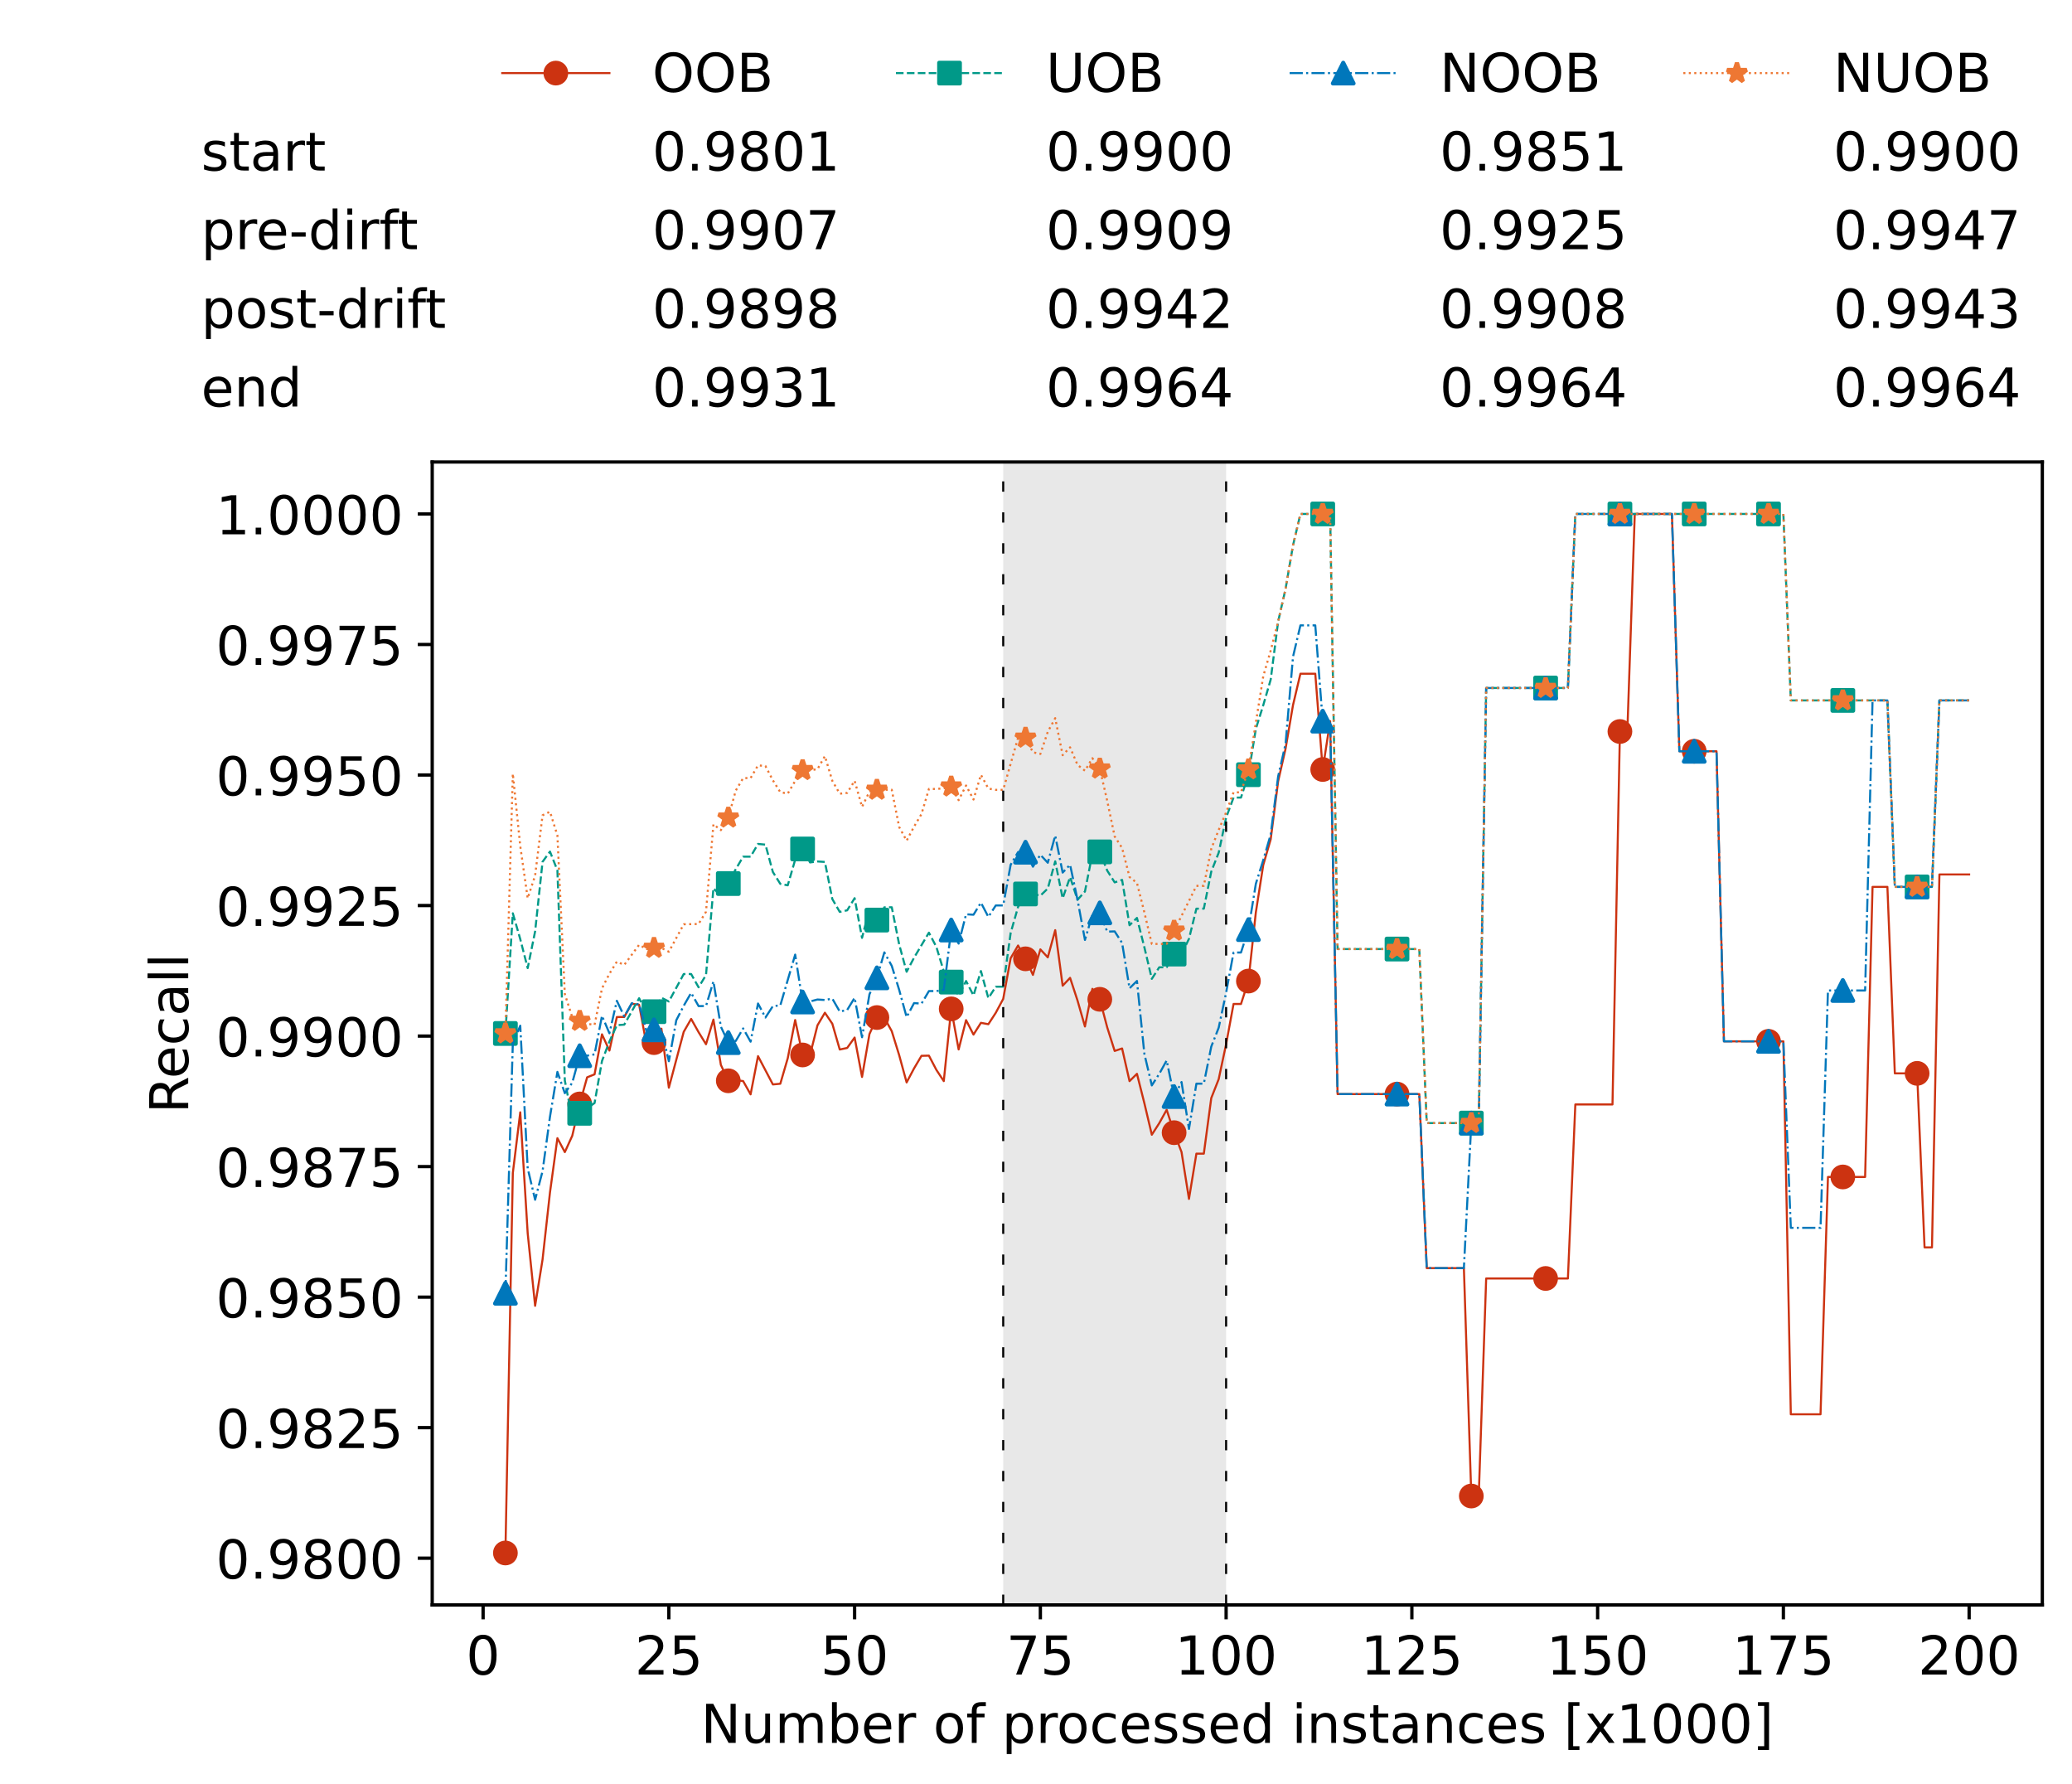 <?xml version="1.0" encoding="utf-8" standalone="no"?>
<!DOCTYPE svg PUBLIC "-//W3C//DTD SVG 1.1//EN"
  "http://www.w3.org/Graphics/SVG/1.1/DTD/svg11.dtd">
<!-- Created with matplotlib (https://matplotlib.org/) -->
<svg height="432.615pt" version="1.1" viewBox="0 0 502.65 432.615" width="502.65pt" xmlns="http://www.w3.org/2000/svg" xmlns:xlink="http://www.w3.org/1999/xlink">
 <defs>
  <style type="text/css">*{stroke-linecap:butt;stroke-linejoin:round;}</style>
 </defs>
 <g id="figure_1">
  <g id="patch_1">
   <path d="M 0 432.615 
L 502.65 432.615 
L 502.65 0 
L 0 0 
z
" style="fill:#ffffff;"/>
  </g>
  <g id="axes_1">
   <g id="patch_2">
    <path d="M 104.85 389.252 
L 495.45 389.252 
L 495.45 112.052 
L 104.85 112.052 
z
" style="fill:#ffffff;"/>
   </g>
   <g id="patch_3">
    <path clip-path="url(#p2056e7ffe0)" d="M 297.446 389.252 
L 297.446 112.052 
L 243.372 112.052 
L 243.372 389.252 
z
" style="fill:#d3d3d3;opacity:0.5;"/>
   </g>
   <g id="matplotlib.axis_1">
    <g id="xtick_1">
     <g id="line2d_1">
      <defs>
       <path d="M 0 0 
L 0 3.5 
" id="m0c1f132b06" style="stroke:#000000;stroke-width:0.8;"/>
      </defs>
      <g>
       <use style="stroke:#000000;stroke-width:0.8;" x="117.197" xlink:href="#m0c1f132b06" y="389.252"/>
      </g>
     </g>
     <g id="text_1">
      <!-- 0 -->
      <g transform="translate(113.061 406.13)scale(0.13 -0.13)">
       <defs>
        <path d="M 31.781 66.406 
Q 24.172 66.406 20.328 58.906 
Q 16.5 51.422 16.5 36.375 
Q 16.5 21.391 20.328 13.891 
Q 24.172 6.391 31.781 6.391 
Q 39.453 6.391 43.281 13.891 
Q 47.125 21.391 47.125 36.375 
Q 47.125 51.422 43.281 58.906 
Q 39.453 66.406 31.781 66.406 
z
M 31.781 74.219 
Q 44.047 74.219 50.516 64.516 
Q 56.984 54.828 56.984 36.375 
Q 56.984 17.969 50.516 8.266 
Q 44.047 -1.422 31.781 -1.422 
Q 19.531 -1.422 13.062 8.266 
Q 6.594 17.969 6.594 36.375 
Q 6.594 54.828 13.062 64.516 
Q 19.531 74.219 31.781 74.219 
z
" id="DejaVuSans-48"/>
       </defs>
       <use xlink:href="#DejaVuSans-48"/>
      </g>
     </g>
    </g>
    <g id="xtick_2">
     <g id="line2d_2">
      <g>
       <use style="stroke:#000000;stroke-width:0.8;" x="162.259" xlink:href="#m0c1f132b06" y="389.252"/>
      </g>
     </g>
     <g id="text_2">
      <!-- 25 -->
      <g transform="translate(153.988 406.13)scale(0.13 -0.13)">
       <defs>
        <path d="M 19.188 8.297 
L 53.609 8.297 
L 53.609 0 
L 7.328 0 
L 7.328 8.297 
Q 12.938 14.109 22.625 23.891 
Q 32.328 33.688 34.812 36.531 
Q 39.547 41.844 41.422 45.531 
Q 43.312 49.219 43.312 52.781 
Q 43.312 58.594 39.234 62.25 
Q 35.156 65.922 28.609 65.922 
Q 23.969 65.922 18.812 64.312 
Q 13.672 62.703 7.812 59.422 
L 7.812 69.391 
Q 13.766 71.781 18.938 73 
Q 24.125 74.219 28.422 74.219 
Q 39.75 74.219 46.484 68.547 
Q 53.219 62.891 53.219 53.422 
Q 53.219 48.922 51.531 44.891 
Q 49.859 40.875 45.406 35.406 
Q 44.188 33.984 37.641 27.219 
Q 31.109 20.453 19.188 8.297 
z
" id="DejaVuSans-50"/>
        <path d="M 10.797 72.906 
L 49.516 72.906 
L 49.516 64.594 
L 19.828 64.594 
L 19.828 46.734 
Q 21.969 47.469 24.109 47.828 
Q 26.266 48.188 28.422 48.188 
Q 40.625 48.188 47.75 41.5 
Q 54.891 34.812 54.891 23.391 
Q 54.891 11.625 47.562 5.094 
Q 40.234 -1.422 26.906 -1.422 
Q 22.312 -1.422 17.547 -0.641 
Q 12.797 0.141 7.719 1.703 
L 7.719 11.625 
Q 12.109 9.234 16.797 8.062 
Q 21.484 6.891 26.703 6.891 
Q 35.156 6.891 40.078 11.328 
Q 45.016 15.766 45.016 23.391 
Q 45.016 31 40.078 35.438 
Q 35.156 39.891 26.703 39.891 
Q 22.75 39.891 18.812 39.016 
Q 14.891 38.141 10.797 36.281 
z
" id="DejaVuSans-53"/>
       </defs>
       <use xlink:href="#DejaVuSans-50"/>
       <use x="63.623" xlink:href="#DejaVuSans-53"/>
      </g>
     </g>
    </g>
    <g id="xtick_3">
     <g id="line2d_3">
      <g>
       <use style="stroke:#000000;stroke-width:0.8;" x="207.322" xlink:href="#m0c1f132b06" y="389.252"/>
      </g>
     </g>
     <g id="text_3">
      <!-- 50 -->
      <g transform="translate(199.05 406.13)scale(0.13 -0.13)">
       <use xlink:href="#DejaVuSans-53"/>
       <use x="63.623" xlink:href="#DejaVuSans-48"/>
      </g>
     </g>
    </g>
    <g id="xtick_4">
     <g id="line2d_4">
      <g>
       <use style="stroke:#000000;stroke-width:0.8;" x="252.384" xlink:href="#m0c1f132b06" y="389.252"/>
      </g>
     </g>
     <g id="text_4">
      <!-- 75 -->
      <g transform="translate(244.113 406.13)scale(0.13 -0.13)">
       <defs>
        <path d="M 8.203 72.906 
L 55.078 72.906 
L 55.078 68.703 
L 28.609 0 
L 18.312 0 
L 43.219 64.594 
L 8.203 64.594 
z
" id="DejaVuSans-55"/>
       </defs>
       <use xlink:href="#DejaVuSans-55"/>
       <use x="63.623" xlink:href="#DejaVuSans-53"/>
      </g>
     </g>
    </g>
    <g id="xtick_5">
     <g id="line2d_5">
      <g>
       <use style="stroke:#000000;stroke-width:0.8;" x="297.446" xlink:href="#m0c1f132b06" y="389.252"/>
      </g>
     </g>
     <g id="text_5">
      <!-- 100 -->
      <g transform="translate(285.039 406.13)scale(0.13 -0.13)">
       <defs>
        <path d="M 12.406 8.297 
L 28.516 8.297 
L 28.516 63.922 
L 10.984 60.406 
L 10.984 69.391 
L 28.422 72.906 
L 38.281 72.906 
L 38.281 8.297 
L 54.391 8.297 
L 54.391 0 
L 12.406 0 
z
" id="DejaVuSans-49"/>
       </defs>
       <use xlink:href="#DejaVuSans-49"/>
       <use x="63.623" xlink:href="#DejaVuSans-48"/>
       <use x="127.246" xlink:href="#DejaVuSans-48"/>
      </g>
     </g>
    </g>
    <g id="xtick_6">
     <g id="line2d_6">
      <g>
       <use style="stroke:#000000;stroke-width:0.8;" x="342.509" xlink:href="#m0c1f132b06" y="389.252"/>
      </g>
     </g>
     <g id="text_6">
      <!-- 125 -->
      <g transform="translate(330.102 406.13)scale(0.13 -0.13)">
       <use xlink:href="#DejaVuSans-49"/>
       <use x="63.623" xlink:href="#DejaVuSans-50"/>
       <use x="127.246" xlink:href="#DejaVuSans-53"/>
      </g>
     </g>
    </g>
    <g id="xtick_7">
     <g id="line2d_7">
      <g>
       <use style="stroke:#000000;stroke-width:0.8;" x="387.571" xlink:href="#m0c1f132b06" y="389.252"/>
      </g>
     </g>
     <g id="text_7">
      <!-- 150 -->
      <g transform="translate(375.164 406.13)scale(0.13 -0.13)">
       <use xlink:href="#DejaVuSans-49"/>
       <use x="63.623" xlink:href="#DejaVuSans-53"/>
       <use x="127.246" xlink:href="#DejaVuSans-48"/>
      </g>
     </g>
    </g>
    <g id="xtick_8">
     <g id="line2d_8">
      <g>
       <use style="stroke:#000000;stroke-width:0.8;" x="432.633" xlink:href="#m0c1f132b06" y="389.252"/>
      </g>
     </g>
     <g id="text_8">
      <!-- 175 -->
      <g transform="translate(420.226 406.13)scale(0.13 -0.13)">
       <use xlink:href="#DejaVuSans-49"/>
       <use x="63.623" xlink:href="#DejaVuSans-55"/>
       <use x="127.246" xlink:href="#DejaVuSans-53"/>
      </g>
     </g>
    </g>
    <g id="xtick_9">
     <g id="line2d_9">
      <g>
       <use style="stroke:#000000;stroke-width:0.8;" x="477.695" xlink:href="#m0c1f132b06" y="389.252"/>
      </g>
     </g>
     <g id="text_9">
      <!-- 200 -->
      <g transform="translate(465.289 406.13)scale(0.13 -0.13)">
       <use xlink:href="#DejaVuSans-50"/>
       <use x="63.623" xlink:href="#DejaVuSans-48"/>
       <use x="127.246" xlink:href="#DejaVuSans-48"/>
      </g>
     </g>
    </g>
    <g id="text_10">
     <!-- Number of processed instances [x1000] -->
     <g transform="translate(170.025 422.711)scale(0.13 -0.13)">
      <defs>
       <path d="M 9.812 72.906 
L 23.094 72.906 
L 55.422 11.922 
L 55.422 72.906 
L 64.984 72.906 
L 64.984 0 
L 51.703 0 
L 19.391 60.984 
L 19.391 0 
L 9.812 0 
z
" id="DejaVuSans-78"/>
       <path d="M 8.5 21.578 
L 8.5 54.688 
L 17.484 54.688 
L 17.484 21.922 
Q 17.484 14.156 20.5 10.266 
Q 23.531 6.391 29.594 6.391 
Q 36.859 6.391 41.078 11.031 
Q 45.312 15.672 45.312 23.688 
L 45.312 54.688 
L 54.297 54.688 
L 54.297 0 
L 45.312 0 
L 45.312 8.406 
Q 42.047 3.422 37.719 1 
Q 33.406 -1.422 27.688 -1.422 
Q 18.266 -1.422 13.375 4.438 
Q 8.5 10.297 8.5 21.578 
z
M 31.109 56 
z
" id="DejaVuSans-117"/>
       <path d="M 52 44.188 
Q 55.375 50.25 60.062 53.125 
Q 64.75 56 71.094 56 
Q 79.641 56 84.281 50.016 
Q 88.922 44.047 88.922 33.016 
L 88.922 0 
L 79.891 0 
L 79.891 32.719 
Q 79.891 40.578 77.094 44.375 
Q 74.312 48.188 68.609 48.188 
Q 61.625 48.188 57.562 43.547 
Q 53.516 38.922 53.516 30.906 
L 53.516 0 
L 44.484 0 
L 44.484 32.719 
Q 44.484 40.625 41.703 44.406 
Q 38.922 48.188 33.109 48.188 
Q 26.219 48.188 22.156 43.531 
Q 18.109 38.875 18.109 30.906 
L 18.109 0 
L 9.078 0 
L 9.078 54.688 
L 18.109 54.688 
L 18.109 46.188 
Q 21.188 51.219 25.484 53.609 
Q 29.781 56 35.688 56 
Q 41.656 56 45.828 52.969 
Q 50 49.953 52 44.188 
z
" id="DejaVuSans-109"/>
       <path d="M 48.688 27.297 
Q 48.688 37.203 44.609 42.844 
Q 40.531 48.484 33.406 48.484 
Q 26.266 48.484 22.188 42.844 
Q 18.109 37.203 18.109 27.297 
Q 18.109 17.391 22.188 11.75 
Q 26.266 6.109 33.406 6.109 
Q 40.531 6.109 44.609 11.75 
Q 48.688 17.391 48.688 27.297 
z
M 18.109 46.391 
Q 20.953 51.266 25.266 53.625 
Q 29.594 56 35.594 56 
Q 45.562 56 51.781 48.094 
Q 58.016 40.188 58.016 27.297 
Q 58.016 14.406 51.781 6.484 
Q 45.562 -1.422 35.594 -1.422 
Q 29.594 -1.422 25.266 0.953 
Q 20.953 3.328 18.109 8.203 
L 18.109 0 
L 9.078 0 
L 9.078 75.984 
L 18.109 75.984 
z
" id="DejaVuSans-98"/>
       <path d="M 56.203 29.594 
L 56.203 25.203 
L 14.891 25.203 
Q 15.484 15.922 20.484 11.062 
Q 25.484 6.203 34.422 6.203 
Q 39.594 6.203 44.453 7.469 
Q 49.312 8.734 54.109 11.281 
L 54.109 2.781 
Q 49.266 0.734 44.188 -0.344 
Q 39.109 -1.422 33.891 -1.422 
Q 20.797 -1.422 13.156 6.188 
Q 5.516 13.812 5.516 26.812 
Q 5.516 40.234 12.766 48.109 
Q 20.016 56 32.328 56 
Q 43.359 56 49.781 48.891 
Q 56.203 41.797 56.203 29.594 
z
M 47.219 32.234 
Q 47.125 39.594 43.094 43.984 
Q 39.062 48.391 32.422 48.391 
Q 24.906 48.391 20.391 44.141 
Q 15.875 39.891 15.188 32.172 
z
" id="DejaVuSans-101"/>
       <path d="M 41.109 46.297 
Q 39.594 47.172 37.812 47.578 
Q 36.031 48 33.891 48 
Q 26.266 48 22.188 43.047 
Q 18.109 38.094 18.109 28.812 
L 18.109 0 
L 9.078 0 
L 9.078 54.688 
L 18.109 54.688 
L 18.109 46.188 
Q 20.953 51.172 25.484 53.578 
Q 30.031 56 36.531 56 
Q 37.453 56 38.578 55.875 
Q 39.703 55.766 41.062 55.516 
z
" id="DejaVuSans-114"/>
       <path id="DejaVuSans-32"/>
       <path d="M 30.609 48.391 
Q 23.391 48.391 19.188 42.75 
Q 14.984 37.109 14.984 27.297 
Q 14.984 17.484 19.156 11.844 
Q 23.344 6.203 30.609 6.203 
Q 37.797 6.203 41.984 11.859 
Q 46.188 17.531 46.188 27.297 
Q 46.188 37.016 41.984 42.703 
Q 37.797 48.391 30.609 48.391 
z
M 30.609 56 
Q 42.328 56 49.016 48.375 
Q 55.719 40.766 55.719 27.297 
Q 55.719 13.875 49.016 6.219 
Q 42.328 -1.422 30.609 -1.422 
Q 18.844 -1.422 12.172 6.219 
Q 5.516 13.875 5.516 27.297 
Q 5.516 40.766 12.172 48.375 
Q 18.844 56 30.609 56 
z
" id="DejaVuSans-111"/>
       <path d="M 37.109 75.984 
L 37.109 68.5 
L 28.516 68.5 
Q 23.688 68.5 21.797 66.547 
Q 19.922 64.594 19.922 59.516 
L 19.922 54.688 
L 34.719 54.688 
L 34.719 47.703 
L 19.922 47.703 
L 19.922 0 
L 10.891 0 
L 10.891 47.703 
L 2.297 47.703 
L 2.297 54.688 
L 10.891 54.688 
L 10.891 58.5 
Q 10.891 67.625 15.141 71.797 
Q 19.391 75.984 28.609 75.984 
z
" id="DejaVuSans-102"/>
       <path d="M 18.109 8.203 
L 18.109 -20.797 
L 9.078 -20.797 
L 9.078 54.688 
L 18.109 54.688 
L 18.109 46.391 
Q 20.953 51.266 25.266 53.625 
Q 29.594 56 35.594 56 
Q 45.562 56 51.781 48.094 
Q 58.016 40.188 58.016 27.297 
Q 58.016 14.406 51.781 6.484 
Q 45.562 -1.422 35.594 -1.422 
Q 29.594 -1.422 25.266 0.953 
Q 20.953 3.328 18.109 8.203 
z
M 48.688 27.297 
Q 48.688 37.203 44.609 42.844 
Q 40.531 48.484 33.406 48.484 
Q 26.266 48.484 22.188 42.844 
Q 18.109 37.203 18.109 27.297 
Q 18.109 17.391 22.188 11.75 
Q 26.266 6.109 33.406 6.109 
Q 40.531 6.109 44.609 11.75 
Q 48.688 17.391 48.688 27.297 
z
" id="DejaVuSans-112"/>
       <path d="M 48.781 52.594 
L 48.781 44.188 
Q 44.969 46.297 41.141 47.344 
Q 37.312 48.391 33.406 48.391 
Q 24.656 48.391 19.812 42.844 
Q 14.984 37.312 14.984 27.297 
Q 14.984 17.281 19.812 11.734 
Q 24.656 6.203 33.406 6.203 
Q 37.312 6.203 41.141 7.25 
Q 44.969 8.297 48.781 10.406 
L 48.781 2.094 
Q 45.016 0.344 40.984 -0.531 
Q 36.969 -1.422 32.422 -1.422 
Q 20.062 -1.422 12.781 6.344 
Q 5.516 14.109 5.516 27.297 
Q 5.516 40.672 12.859 48.328 
Q 20.219 56 33.016 56 
Q 37.156 56 41.109 55.141 
Q 45.062 54.297 48.781 52.594 
z
" id="DejaVuSans-99"/>
       <path d="M 44.281 53.078 
L 44.281 44.578 
Q 40.484 46.531 36.375 47.5 
Q 32.281 48.484 27.875 48.484 
Q 21.188 48.484 17.844 46.438 
Q 14.5 44.391 14.5 40.281 
Q 14.5 37.156 16.891 35.375 
Q 19.281 33.594 26.516 31.984 
L 29.594 31.297 
Q 39.156 29.25 43.188 25.516 
Q 47.219 21.781 47.219 15.094 
Q 47.219 7.469 41.188 3.016 
Q 35.156 -1.422 24.609 -1.422 
Q 20.219 -1.422 15.453 -0.562 
Q 10.688 0.297 5.422 2 
L 5.422 11.281 
Q 10.406 8.688 15.234 7.391 
Q 20.062 6.109 24.812 6.109 
Q 31.156 6.109 34.562 8.281 
Q 37.984 10.453 37.984 14.406 
Q 37.984 18.062 35.516 20.016 
Q 33.062 21.969 24.703 23.781 
L 21.578 24.516 
Q 13.234 26.266 9.516 29.906 
Q 5.812 33.547 5.812 39.891 
Q 5.812 47.609 11.281 51.797 
Q 16.75 56 26.812 56 
Q 31.781 56 36.172 55.266 
Q 40.578 54.547 44.281 53.078 
z
" id="DejaVuSans-115"/>
       <path d="M 45.406 46.391 
L 45.406 75.984 
L 54.391 75.984 
L 54.391 0 
L 45.406 0 
L 45.406 8.203 
Q 42.578 3.328 38.25 0.953 
Q 33.938 -1.422 27.875 -1.422 
Q 17.969 -1.422 11.734 6.484 
Q 5.516 14.406 5.516 27.297 
Q 5.516 40.188 11.734 48.094 
Q 17.969 56 27.875 56 
Q 33.938 56 38.25 53.625 
Q 42.578 51.266 45.406 46.391 
z
M 14.797 27.297 
Q 14.797 17.391 18.875 11.75 
Q 22.953 6.109 30.078 6.109 
Q 37.203 6.109 41.297 11.75 
Q 45.406 17.391 45.406 27.297 
Q 45.406 37.203 41.297 42.844 
Q 37.203 48.484 30.078 48.484 
Q 22.953 48.484 18.875 42.844 
Q 14.797 37.203 14.797 27.297 
z
" id="DejaVuSans-100"/>
       <path d="M 9.422 54.688 
L 18.406 54.688 
L 18.406 0 
L 9.422 0 
z
M 9.422 75.984 
L 18.406 75.984 
L 18.406 64.594 
L 9.422 64.594 
z
" id="DejaVuSans-105"/>
       <path d="M 54.891 33.016 
L 54.891 0 
L 45.906 0 
L 45.906 32.719 
Q 45.906 40.484 42.875 44.328 
Q 39.844 48.188 33.797 48.188 
Q 26.516 48.188 22.312 43.547 
Q 18.109 38.922 18.109 30.906 
L 18.109 0 
L 9.078 0 
L 9.078 54.688 
L 18.109 54.688 
L 18.109 46.188 
Q 21.344 51.125 25.703 53.562 
Q 30.078 56 35.797 56 
Q 45.219 56 50.047 50.172 
Q 54.891 44.344 54.891 33.016 
z
" id="DejaVuSans-110"/>
       <path d="M 18.312 70.219 
L 18.312 54.688 
L 36.812 54.688 
L 36.812 47.703 
L 18.312 47.703 
L 18.312 18.016 
Q 18.312 11.328 20.141 9.422 
Q 21.969 7.516 27.594 7.516 
L 36.812 7.516 
L 36.812 0 
L 27.594 0 
Q 17.188 0 13.234 3.875 
Q 9.281 7.766 9.281 18.016 
L 9.281 47.703 
L 2.688 47.703 
L 2.688 54.688 
L 9.281 54.688 
L 9.281 70.219 
z
" id="DejaVuSans-116"/>
       <path d="M 34.281 27.484 
Q 23.391 27.484 19.188 25 
Q 14.984 22.516 14.984 16.5 
Q 14.984 11.719 18.141 8.906 
Q 21.297 6.109 26.703 6.109 
Q 34.188 6.109 38.703 11.406 
Q 43.219 16.703 43.219 25.484 
L 43.219 27.484 
z
M 52.203 31.203 
L 52.203 0 
L 43.219 0 
L 43.219 8.297 
Q 40.141 3.328 35.547 0.953 
Q 30.953 -1.422 24.312 -1.422 
Q 15.922 -1.422 10.953 3.297 
Q 6 8.016 6 15.922 
Q 6 25.141 12.172 29.828 
Q 18.359 34.516 30.609 34.516 
L 43.219 34.516 
L 43.219 35.406 
Q 43.219 41.609 39.141 45 
Q 35.062 48.391 27.688 48.391 
Q 23 48.391 18.547 47.266 
Q 14.109 46.141 10.016 43.891 
L 10.016 52.203 
Q 14.938 54.109 19.578 55.047 
Q 24.219 56 28.609 56 
Q 40.484 56 46.344 49.844 
Q 52.203 43.703 52.203 31.203 
z
" id="DejaVuSans-97"/>
       <path d="M 8.594 75.984 
L 29.297 75.984 
L 29.297 69 
L 17.578 69 
L 17.578 -6.203 
L 29.297 -6.203 
L 29.297 -13.188 
L 8.594 -13.188 
z
" id="DejaVuSans-91"/>
       <path d="M 54.891 54.688 
L 35.109 28.078 
L 55.906 0 
L 45.312 0 
L 29.391 21.484 
L 13.484 0 
L 2.875 0 
L 24.125 28.609 
L 4.688 54.688 
L 15.281 54.688 
L 29.781 35.203 
L 44.281 54.688 
z
" id="DejaVuSans-120"/>
       <path d="M 30.422 75.984 
L 30.422 -13.188 
L 9.719 -13.188 
L 9.719 -6.203 
L 21.391 -6.203 
L 21.391 69 
L 9.719 69 
L 9.719 75.984 
z
" id="DejaVuSans-93"/>
      </defs>
      <use xlink:href="#DejaVuSans-78"/>
      <use x="74.805" xlink:href="#DejaVuSans-117"/>
      <use x="138.184" xlink:href="#DejaVuSans-109"/>
      <use x="235.596" xlink:href="#DejaVuSans-98"/>
      <use x="299.072" xlink:href="#DejaVuSans-101"/>
      <use x="360.596" xlink:href="#DejaVuSans-114"/>
      <use x="401.709" xlink:href="#DejaVuSans-32"/>
      <use x="433.496" xlink:href="#DejaVuSans-111"/>
      <use x="494.678" xlink:href="#DejaVuSans-102"/>
      <use x="529.883" xlink:href="#DejaVuSans-32"/>
      <use x="561.67" xlink:href="#DejaVuSans-112"/>
      <use x="625.146" xlink:href="#DejaVuSans-114"/>
      <use x="664.01" xlink:href="#DejaVuSans-111"/>
      <use x="725.191" xlink:href="#DejaVuSans-99"/>
      <use x="780.172" xlink:href="#DejaVuSans-101"/>
      <use x="841.695" xlink:href="#DejaVuSans-115"/>
      <use x="893.795" xlink:href="#DejaVuSans-115"/>
      <use x="945.895" xlink:href="#DejaVuSans-101"/>
      <use x="1007.418" xlink:href="#DejaVuSans-100"/>
      <use x="1070.895" xlink:href="#DejaVuSans-32"/>
      <use x="1102.682" xlink:href="#DejaVuSans-105"/>
      <use x="1130.465" xlink:href="#DejaVuSans-110"/>
      <use x="1193.844" xlink:href="#DejaVuSans-115"/>
      <use x="1245.943" xlink:href="#DejaVuSans-116"/>
      <use x="1285.152" xlink:href="#DejaVuSans-97"/>
      <use x="1346.432" xlink:href="#DejaVuSans-110"/>
      <use x="1409.811" xlink:href="#DejaVuSans-99"/>
      <use x="1464.791" xlink:href="#DejaVuSans-101"/>
      <use x="1526.314" xlink:href="#DejaVuSans-115"/>
      <use x="1578.414" xlink:href="#DejaVuSans-32"/>
      <use x="1610.201" xlink:href="#DejaVuSans-91"/>
      <use x="1649.215" xlink:href="#DejaVuSans-120"/>
      <use x="1708.395" xlink:href="#DejaVuSans-49"/>
      <use x="1772.018" xlink:href="#DejaVuSans-48"/>
      <use x="1835.641" xlink:href="#DejaVuSans-48"/>
      <use x="1899.264" xlink:href="#DejaVuSans-48"/>
      <use x="1962.887" xlink:href="#DejaVuSans-93"/>
     </g>
    </g>
   </g>
   <g id="matplotlib.axis_2">
    <g id="ytick_1">
     <g id="line2d_10">
      <defs>
       <path d="M 0 0 
L -3.5 0 
" id="m2b011abd78" style="stroke:#000000;stroke-width:0.8;"/>
      </defs>
      <g>
       <use style="stroke:#000000;stroke-width:0.8;" x="104.85" xlink:href="#m2b011abd78" y="377.912"/>
      </g>
     </g>
     <g id="text_11">
      <!-- 0.9800 -->
      <g transform="translate(52.362 382.851)scale(0.13 -0.13)">
       <defs>
        <path d="M 10.688 12.406 
L 21 12.406 
L 21 0 
L 10.688 0 
z
" id="DejaVuSans-46"/>
        <path d="M 10.984 1.516 
L 10.984 10.5 
Q 14.703 8.734 18.5 7.812 
Q 22.312 6.891 25.984 6.891 
Q 35.75 6.891 40.891 13.453 
Q 46.047 20.016 46.781 33.406 
Q 43.953 29.203 39.594 26.953 
Q 35.25 24.703 29.984 24.703 
Q 19.047 24.703 12.672 31.312 
Q 6.297 37.938 6.297 49.422 
Q 6.297 60.641 12.938 67.422 
Q 19.578 74.219 30.609 74.219 
Q 43.266 74.219 49.922 64.516 
Q 56.594 54.828 56.594 36.375 
Q 56.594 19.141 48.406 8.859 
Q 40.234 -1.422 26.422 -1.422 
Q 22.703 -1.422 18.891 -0.688 
Q 15.094 0.047 10.984 1.516 
z
M 30.609 32.422 
Q 37.25 32.422 41.125 36.953 
Q 45.016 41.5 45.016 49.422 
Q 45.016 57.281 41.125 61.844 
Q 37.25 66.406 30.609 66.406 
Q 23.969 66.406 20.094 61.844 
Q 16.219 57.281 16.219 49.422 
Q 16.219 41.5 20.094 36.953 
Q 23.969 32.422 30.609 32.422 
z
" id="DejaVuSans-57"/>
        <path d="M 31.781 34.625 
Q 24.75 34.625 20.719 30.859 
Q 16.703 27.094 16.703 20.516 
Q 16.703 13.922 20.719 10.156 
Q 24.75 6.391 31.781 6.391 
Q 38.812 6.391 42.859 10.172 
Q 46.922 13.969 46.922 20.516 
Q 46.922 27.094 42.891 30.859 
Q 38.875 34.625 31.781 34.625 
z
M 21.922 38.812 
Q 15.578 40.375 12.031 44.719 
Q 8.5 49.078 8.5 55.328 
Q 8.5 64.062 14.719 69.141 
Q 20.953 74.219 31.781 74.219 
Q 42.672 74.219 48.875 69.141 
Q 55.078 64.062 55.078 55.328 
Q 55.078 49.078 51.531 44.719 
Q 48 40.375 41.703 38.812 
Q 48.828 37.156 52.797 32.312 
Q 56.781 27.484 56.781 20.516 
Q 56.781 9.906 50.312 4.234 
Q 43.844 -1.422 31.781 -1.422 
Q 19.734 -1.422 13.25 4.234 
Q 6.781 9.906 6.781 20.516 
Q 6.781 27.484 10.781 32.312 
Q 14.797 37.156 21.922 38.812 
z
M 18.312 54.391 
Q 18.312 48.734 21.844 45.562 
Q 25.391 42.391 31.781 42.391 
Q 38.141 42.391 41.719 45.562 
Q 45.312 48.734 45.312 54.391 
Q 45.312 60.062 41.719 63.234 
Q 38.141 66.406 31.781 66.406 
Q 25.391 66.406 21.844 63.234 
Q 18.312 60.062 18.312 54.391 
z
" id="DejaVuSans-56"/>
       </defs>
       <use xlink:href="#DejaVuSans-48"/>
       <use x="63.623" xlink:href="#DejaVuSans-46"/>
       <use x="95.41" xlink:href="#DejaVuSans-57"/>
       <use x="159.033" xlink:href="#DejaVuSans-56"/>
       <use x="222.656" xlink:href="#DejaVuSans-48"/>
       <use x="286.279" xlink:href="#DejaVuSans-48"/>
      </g>
     </g>
    </g>
    <g id="ytick_2">
     <g id="line2d_11">
      <g>
       <use style="stroke:#000000;stroke-width:0.8;" x="104.85" xlink:href="#m2b011abd78" y="346.254"/>
      </g>
     </g>
     <g id="text_12">
      <!-- 0.9825 -->
      <g transform="translate(52.362 351.193)scale(0.13 -0.13)">
       <use xlink:href="#DejaVuSans-48"/>
       <use x="63.623" xlink:href="#DejaVuSans-46"/>
       <use x="95.41" xlink:href="#DejaVuSans-57"/>
       <use x="159.033" xlink:href="#DejaVuSans-56"/>
       <use x="222.656" xlink:href="#DejaVuSans-50"/>
       <use x="286.279" xlink:href="#DejaVuSans-53"/>
      </g>
     </g>
    </g>
    <g id="ytick_3">
     <g id="line2d_12">
      <g>
       <use style="stroke:#000000;stroke-width:0.8;" x="104.85" xlink:href="#m2b011abd78" y="314.597"/>
      </g>
     </g>
     <g id="text_13">
      <!-- 0.9850 -->
      <g transform="translate(52.362 319.536)scale(0.13 -0.13)">
       <use xlink:href="#DejaVuSans-48"/>
       <use x="63.623" xlink:href="#DejaVuSans-46"/>
       <use x="95.41" xlink:href="#DejaVuSans-57"/>
       <use x="159.033" xlink:href="#DejaVuSans-56"/>
       <use x="222.656" xlink:href="#DejaVuSans-53"/>
       <use x="286.279" xlink:href="#DejaVuSans-48"/>
      </g>
     </g>
    </g>
    <g id="ytick_4">
     <g id="line2d_13">
      <g>
       <use style="stroke:#000000;stroke-width:0.8;" x="104.85" xlink:href="#m2b011abd78" y="282.939"/>
      </g>
     </g>
     <g id="text_14">
      <!-- 0.9875 -->
      <g transform="translate(52.362 287.878)scale(0.13 -0.13)">
       <use xlink:href="#DejaVuSans-48"/>
       <use x="63.623" xlink:href="#DejaVuSans-46"/>
       <use x="95.41" xlink:href="#DejaVuSans-57"/>
       <use x="159.033" xlink:href="#DejaVuSans-56"/>
       <use x="222.656" xlink:href="#DejaVuSans-55"/>
       <use x="286.279" xlink:href="#DejaVuSans-53"/>
      </g>
     </g>
    </g>
    <g id="ytick_5">
     <g id="line2d_14">
      <g>
       <use style="stroke:#000000;stroke-width:0.8;" x="104.85" xlink:href="#m2b011abd78" y="251.282"/>
      </g>
     </g>
     <g id="text_15">
      <!-- 0.9900 -->
      <g transform="translate(52.362 256.221)scale(0.13 -0.13)">
       <use xlink:href="#DejaVuSans-48"/>
       <use x="63.623" xlink:href="#DejaVuSans-46"/>
       <use x="95.41" xlink:href="#DejaVuSans-57"/>
       <use x="159.033" xlink:href="#DejaVuSans-57"/>
       <use x="222.656" xlink:href="#DejaVuSans-48"/>
       <use x="286.279" xlink:href="#DejaVuSans-48"/>
      </g>
     </g>
    </g>
    <g id="ytick_6">
     <g id="line2d_15">
      <g>
       <use style="stroke:#000000;stroke-width:0.8;" x="104.85" xlink:href="#m2b011abd78" y="219.624"/>
      </g>
     </g>
     <g id="text_16">
      <!-- 0.9925 -->
      <g transform="translate(52.362 224.563)scale(0.13 -0.13)">
       <use xlink:href="#DejaVuSans-48"/>
       <use x="63.623" xlink:href="#DejaVuSans-46"/>
       <use x="95.41" xlink:href="#DejaVuSans-57"/>
       <use x="159.033" xlink:href="#DejaVuSans-57"/>
       <use x="222.656" xlink:href="#DejaVuSans-50"/>
       <use x="286.279" xlink:href="#DejaVuSans-53"/>
      </g>
     </g>
    </g>
    <g id="ytick_7">
     <g id="line2d_16">
      <g>
       <use style="stroke:#000000;stroke-width:0.8;" x="104.85" xlink:href="#m2b011abd78" y="187.967"/>
      </g>
     </g>
     <g id="text_17">
      <!-- 0.9950 -->
      <g transform="translate(52.362 192.906)scale(0.13 -0.13)">
       <use xlink:href="#DejaVuSans-48"/>
       <use x="63.623" xlink:href="#DejaVuSans-46"/>
       <use x="95.41" xlink:href="#DejaVuSans-57"/>
       <use x="159.033" xlink:href="#DejaVuSans-57"/>
       <use x="222.656" xlink:href="#DejaVuSans-53"/>
       <use x="286.279" xlink:href="#DejaVuSans-48"/>
      </g>
     </g>
    </g>
    <g id="ytick_8">
     <g id="line2d_17">
      <g>
       <use style="stroke:#000000;stroke-width:0.8;" x="104.85" xlink:href="#m2b011abd78" y="156.309"/>
      </g>
     </g>
     <g id="text_18">
      <!-- 0.9975 -->
      <g transform="translate(52.362 161.248)scale(0.13 -0.13)">
       <use xlink:href="#DejaVuSans-48"/>
       <use x="63.623" xlink:href="#DejaVuSans-46"/>
       <use x="95.41" xlink:href="#DejaVuSans-57"/>
       <use x="159.033" xlink:href="#DejaVuSans-57"/>
       <use x="222.656" xlink:href="#DejaVuSans-55"/>
       <use x="286.279" xlink:href="#DejaVuSans-53"/>
      </g>
     </g>
    </g>
    <g id="ytick_9">
     <g id="line2d_18">
      <g>
       <use style="stroke:#000000;stroke-width:0.8;" x="104.85" xlink:href="#m2b011abd78" y="124.652"/>
      </g>
     </g>
     <g id="text_19">
      <!-- 1.0000 -->
      <g transform="translate(52.362 129.591)scale(0.13 -0.13)">
       <use xlink:href="#DejaVuSans-49"/>
       <use x="63.623" xlink:href="#DejaVuSans-46"/>
       <use x="95.41" xlink:href="#DejaVuSans-48"/>
       <use x="159.033" xlink:href="#DejaVuSans-48"/>
       <use x="222.656" xlink:href="#DejaVuSans-48"/>
       <use x="286.279" xlink:href="#DejaVuSans-48"/>
      </g>
     </g>
    </g>
    <g id="text_20">
     <!-- Recall -->
     <g transform="translate(45.659 270.044)rotate(-90)scale(0.13 -0.13)">
      <defs>
       <path d="M 44.391 34.188 
Q 47.562 33.109 50.562 29.594 
Q 53.562 26.078 56.594 19.922 
L 66.609 0 
L 56 0 
L 46.688 18.703 
Q 43.062 26.031 39.672 28.422 
Q 36.281 30.812 30.422 30.812 
L 19.672 30.812 
L 19.672 0 
L 9.812 0 
L 9.812 72.906 
L 32.078 72.906 
Q 44.578 72.906 50.734 67.672 
Q 56.891 62.453 56.891 51.906 
Q 56.891 45.016 53.688 40.469 
Q 50.484 35.938 44.391 34.188 
z
M 19.672 64.797 
L 19.672 38.922 
L 32.078 38.922 
Q 39.203 38.922 42.844 42.219 
Q 46.484 45.516 46.484 51.906 
Q 46.484 58.297 42.844 61.547 
Q 39.203 64.797 32.078 64.797 
z
" id="DejaVuSans-82"/>
       <path d="M 9.422 75.984 
L 18.406 75.984 
L 18.406 0 
L 9.422 0 
z
" id="DejaVuSans-108"/>
      </defs>
      <use xlink:href="#DejaVuSans-82"/>
      <use x="64.982" xlink:href="#DejaVuSans-101"/>
      <use x="126.506" xlink:href="#DejaVuSans-99"/>
      <use x="181.486" xlink:href="#DejaVuSans-97"/>
      <use x="242.766" xlink:href="#DejaVuSans-108"/>
      <use x="270.549" xlink:href="#DejaVuSans-108"/>
     </g>
    </g>
   </g>
   <g id="line2d_19"/>
   <g id="line2d_20"/>
   <g id="line2d_21"/>
   <g id="line2d_22"/>
   <g id="line2d_23"/>
   <g id="line2d_24">
    <path clip-path="url(#p2056e7ffe0)" d="M 122.605 376.652 
L 124.407 284.51 
L 126.21 269.772 
L 128.012 299.103 
L 129.815 316.702 
L 131.617 305.487 
L 133.419 289.225 
L 135.222 276.05 
L 137.024 279.424 
L 138.827 275.458 
L 140.629 267.745 
L 142.432 261.288 
L 144.234 260.567 
L 146.037 250.859 
L 147.839 254.799 
L 149.642 246.665 
L 151.444 246.65 
L 153.247 243.443 
L 155.049 243.693 
L 156.852 253.413 
L 158.654 252.873 
L 160.457 249.488 
L 162.259 263.805 
L 165.864 250.256 
L 167.667 247.121 
L 169.469 250.332 
L 171.272 253.264 
L 173.074 247.279 
L 174.877 258.273 
L 176.679 262.13 
L 178.482 261.938 
L 180.284 262.204 
L 182.087 265.418 
L 183.889 256.153 
L 187.494 263.014 
L 189.297 262.844 
L 191.099 256.666 
L 192.902 247.39 
L 194.704 255.865 
L 196.507 255.865 
L 198.309 248.686 
L 200.112 245.62 
L 201.914 248.291 
L 203.717 254.544 
L 205.519 254.16 
L 207.322 251.638 
L 209.124 261.197 
L 210.927 250.779 
L 212.729 246.79 
L 214.532 246.836 
L 216.334 250.099 
L 218.137 255.93 
L 219.939 262.526 
L 221.742 259.122 
L 223.544 256.071 
L 225.347 256.027 
L 227.149 259.468 
L 228.952 262.205 
L 230.754 244.685 
L 232.557 254.527 
L 234.359 247.414 
L 236.162 250.925 
L 237.964 248.07 
L 239.767 248.404 
L 241.569 245.631 
L 243.372 242.263 
L 245.174 232.402 
L 246.976 229.317 
L 248.779 232.547 
L 250.581 236.447 
L 252.384 230.257 
L 254.186 232.191 
L 255.989 225.596 
L 257.791 239.067 
L 259.594 237.162 
L 261.396 242.66 
L 263.199 248.959 
L 265.001 239.827 
L 266.804 242.366 
L 268.606 249.186 
L 270.409 254.889 
L 272.211 254.289 
L 274.014 262.212 
L 275.816 260.435 
L 277.619 267.583 
L 279.421 275.212 
L 281.224 272.41 
L 283.026 269.163 
L 284.829 274.714 
L 286.631 279.404 
L 288.434 290.776 
L 290.236 279.797 
L 292.039 279.797 
L 293.841 266.326 
L 295.644 261.738 
L 297.446 253.239 
L 299.249 243.498 
L 301.051 243.498 
L 302.854 237.944 
L 304.656 221.282 
L 306.459 209.771 
L 308.261 203.563 
L 310.064 189.493 
L 311.866 181.579 
L 313.669 171.026 
L 315.471 163.398 
L 319.076 163.398 
L 320.879 186.627 
L 322.681 174.902 
L 324.484 265.352 
L 344.311 265.352 
L 346.114 307.562 
L 355.126 307.562 
L 356.928 362.837 
L 358.731 362.837 
L 360.533 310.074 
L 380.361 310.074 
L 382.163 267.864 
L 391.176 267.864 
L 392.978 177.414 
L 394.781 177.414 
L 396.583 124.652 
L 405.596 124.652 
L 407.398 182.211 
L 416.411 182.211 
L 418.213 252.561 
L 432.633 252.561 
L 434.436 343.011 
L 441.646 343.011 
L 443.448 285.452 
L 452.461 285.452 
L 454.263 215.102 
L 457.868 215.102 
L 459.671 260.327 
L 465.078 260.327 
L 466.881 302.537 
L 468.683 302.537 
L 470.485 212.087 
L 477.695 212.087 
L 477.695 212.087 
" style="fill:none;stroke:#cc3311;stroke-linecap:square;stroke-width:0.5;"/>
    <defs>
     <path d="M 0 2.5 
C 0.663 2.5 1.299 2.237 1.768 1.768 
C 2.237 1.299 2.5 0.663 2.5 0 
C 2.5 -0.663 2.237 -1.299 1.768 -1.768 
C 1.299 -2.237 0.663 -2.5 0 -2.5 
C -0.663 -2.5 -1.299 -2.237 -1.768 -1.768 
C -2.237 -1.299 -2.5 -0.663 -2.5 0 
C -2.5 0.663 -2.237 1.299 -1.768 1.768 
C -1.299 2.237 -0.663 2.5 0 2.5 
z
" id="m7d63966bc7" style="stroke:#cc3311;"/>
    </defs>
    <g clip-path="url(#p2056e7ffe0)">
     <use style="fill:#cc3311;stroke:#cc3311;" x="122.605" xlink:href="#m7d63966bc7" y="376.652"/>
     <use style="fill:#cc3311;stroke:#cc3311;" x="140.629" xlink:href="#m7d63966bc7" y="267.745"/>
     <use style="fill:#cc3311;stroke:#cc3311;" x="158.654" xlink:href="#m7d63966bc7" y="252.873"/>
     <use style="fill:#cc3311;stroke:#cc3311;" x="176.679" xlink:href="#m7d63966bc7" y="262.13"/>
     <use style="fill:#cc3311;stroke:#cc3311;" x="194.704" xlink:href="#m7d63966bc7" y="255.865"/>
     <use style="fill:#cc3311;stroke:#cc3311;" x="212.729" xlink:href="#m7d63966bc7" y="246.79"/>
     <use style="fill:#cc3311;stroke:#cc3311;" x="230.754" xlink:href="#m7d63966bc7" y="244.685"/>
     <use style="fill:#cc3311;stroke:#cc3311;" x="248.779" xlink:href="#m7d63966bc7" y="232.547"/>
     <use style="fill:#cc3311;stroke:#cc3311;" x="266.804" xlink:href="#m7d63966bc7" y="242.366"/>
     <use style="fill:#cc3311;stroke:#cc3311;" x="284.829" xlink:href="#m7d63966bc7" y="274.714"/>
     <use style="fill:#cc3311;stroke:#cc3311;" x="302.854" xlink:href="#m7d63966bc7" y="237.944"/>
     <use style="fill:#cc3311;stroke:#cc3311;" x="320.879" xlink:href="#m7d63966bc7" y="186.627"/>
     <use style="fill:#cc3311;stroke:#cc3311;" x="338.904" xlink:href="#m7d63966bc7" y="265.352"/>
     <use style="fill:#cc3311;stroke:#cc3311;" x="356.928" xlink:href="#m7d63966bc7" y="362.837"/>
     <use style="fill:#cc3311;stroke:#cc3311;" x="374.953" xlink:href="#m7d63966bc7" y="310.074"/>
     <use style="fill:#cc3311;stroke:#cc3311;" x="392.978" xlink:href="#m7d63966bc7" y="177.414"/>
     <use style="fill:#cc3311;stroke:#cc3311;" x="411.003" xlink:href="#m7d63966bc7" y="182.211"/>
     <use style="fill:#cc3311;stroke:#cc3311;" x="429.028" xlink:href="#m7d63966bc7" y="252.561"/>
     <use style="fill:#cc3311;stroke:#cc3311;" x="447.053" xlink:href="#m7d63966bc7" y="285.452"/>
     <use style="fill:#cc3311;stroke:#cc3311;" x="465.078" xlink:href="#m7d63966bc7" y="260.327"/>
    </g>
   </g>
   <g id="line2d_25"/>
   <g id="line2d_26"/>
   <g id="line2d_27"/>
   <g id="line2d_28"/>
   <g id="line2d_29">
    <path clip-path="url(#p2056e7ffe0)" d="M 122.605 250.652 
L 124.407 221.51 
L 126.21 227.772 
L 128.012 234.798 
L 129.815 225.891 
L 131.617 209.018 
L 133.419 206.537 
L 135.222 211.094 
L 137.024 262.078 
L 138.827 271.359 
L 140.629 270.014 
L 144.234 267.534 
L 146.037 257.328 
L 147.839 252.601 
L 149.642 248.642 
L 151.444 248.511 
L 155.049 242.107 
L 156.852 245.638 
L 158.654 245.368 
L 160.457 241.982 
L 162.259 242.9 
L 165.864 236.24 
L 167.667 236.24 
L 169.469 239.451 
L 171.272 236.479 
L 173.074 215.421 
L 174.877 217.309 
L 176.679 214.291 
L 178.482 210.818 
L 180.284 207.77 
L 182.087 207.77 
L 183.889 204.681 
L 185.692 204.855 
L 187.494 211.494 
L 189.297 214.368 
L 191.099 214.72 
L 192.902 208.515 
L 194.704 205.907 
L 196.507 209.171 
L 198.309 208.932 
L 200.112 209.048 
L 201.914 218.05 
L 203.717 221.169 
L 205.519 220.785 
L 207.322 217.84 
L 209.124 227.461 
L 210.927 220.393 
L 212.729 223.147 
L 214.532 220.059 
L 216.334 220.041 
L 218.137 229.086 
L 219.939 235.682 
L 221.742 232.278 
L 225.347 226.204 
L 227.149 229.645 
L 228.952 235.58 
L 230.754 238.187 
L 232.557 241.485 
L 234.359 237.928 
L 236.162 241.439 
L 237.964 235.51 
L 239.767 242.082 
L 241.569 239.309 
L 243.372 239.309 
L 245.174 226.282 
L 246.976 219.951 
L 248.779 216.817 
L 250.581 216.817 
L 252.384 217.222 
L 254.186 215.496 
L 255.989 208.901 
L 257.791 217.882 
L 259.594 212.729 
L 261.396 218.227 
L 263.199 216.215 
L 265.001 207.084 
L 266.804 206.607 
L 268.606 211.154 
L 270.409 214.006 
L 272.211 213.405 
L 274.014 224.402 
L 275.816 222.625 
L 277.619 229.773 
L 279.421 237.402 
L 281.224 234.6 
L 283.026 234.6 
L 284.829 231.402 
L 286.631 231.402 
L 288.434 227.7 
L 290.236 220.38 
L 292.039 220.38 
L 293.841 211.399 
L 295.644 206.811 
L 297.446 198.312 
L 299.249 193.442 
L 301.051 193.442 
L 302.854 187.888 
L 304.656 176.78 
L 306.459 171.024 
L 308.261 164.817 
L 310.064 150.747 
L 311.866 142.833 
L 313.669 132.28 
L 315.471 124.652 
L 322.681 124.652 
L 324.484 230.177 
L 344.311 230.177 
L 346.114 272.387 
L 358.731 272.387 
L 360.533 166.862 
L 380.361 166.862 
L 382.163 124.652 
L 432.633 124.652 
L 434.436 169.877 
L 457.868 169.877 
L 459.671 215.102 
L 468.683 215.102 
L 470.485 169.877 
L 477.695 169.877 
L 477.695 169.877 
" style="fill:none;stroke:#009988;stroke-dasharray:1.85,0.8;stroke-dashoffset:0;stroke-width:0.5;"/>
    <defs>
     <path d="M -2.5 2.5 
L 2.5 2.5 
L 2.5 -2.5 
L -2.5 -2.5 
z
" id="m187d51205b" style="stroke:#009988;stroke-linejoin:miter;"/>
    </defs>
    <g clip-path="url(#p2056e7ffe0)">
     <use style="fill:#009988;stroke:#009988;stroke-linejoin:miter;" x="122.605" xlink:href="#m187d51205b" y="250.652"/>
     <use style="fill:#009988;stroke:#009988;stroke-linejoin:miter;" x="140.629" xlink:href="#m187d51205b" y="270.014"/>
     <use style="fill:#009988;stroke:#009988;stroke-linejoin:miter;" x="158.654" xlink:href="#m187d51205b" y="245.368"/>
     <use style="fill:#009988;stroke:#009988;stroke-linejoin:miter;" x="176.679" xlink:href="#m187d51205b" y="214.291"/>
     <use style="fill:#009988;stroke:#009988;stroke-linejoin:miter;" x="194.704" xlink:href="#m187d51205b" y="205.907"/>
     <use style="fill:#009988;stroke:#009988;stroke-linejoin:miter;" x="212.729" xlink:href="#m187d51205b" y="223.147"/>
     <use style="fill:#009988;stroke:#009988;stroke-linejoin:miter;" x="230.754" xlink:href="#m187d51205b" y="238.187"/>
     <use style="fill:#009988;stroke:#009988;stroke-linejoin:miter;" x="248.779" xlink:href="#m187d51205b" y="216.817"/>
     <use style="fill:#009988;stroke:#009988;stroke-linejoin:miter;" x="266.804" xlink:href="#m187d51205b" y="206.607"/>
     <use style="fill:#009988;stroke:#009988;stroke-linejoin:miter;" x="284.829" xlink:href="#m187d51205b" y="231.402"/>
     <use style="fill:#009988;stroke:#009988;stroke-linejoin:miter;" x="302.854" xlink:href="#m187d51205b" y="187.888"/>
     <use style="fill:#009988;stroke:#009988;stroke-linejoin:miter;" x="320.879" xlink:href="#m187d51205b" y="124.652"/>
     <use style="fill:#009988;stroke:#009988;stroke-linejoin:miter;" x="338.904" xlink:href="#m187d51205b" y="230.177"/>
     <use style="fill:#009988;stroke:#009988;stroke-linejoin:miter;" x="356.928" xlink:href="#m187d51205b" y="272.387"/>
     <use style="fill:#009988;stroke:#009988;stroke-linejoin:miter;" x="374.953" xlink:href="#m187d51205b" y="166.862"/>
     <use style="fill:#009988;stroke:#009988;stroke-linejoin:miter;" x="392.978" xlink:href="#m187d51205b" y="124.652"/>
     <use style="fill:#009988;stroke:#009988;stroke-linejoin:miter;" x="411.003" xlink:href="#m187d51205b" y="124.652"/>
     <use style="fill:#009988;stroke:#009988;stroke-linejoin:miter;" x="429.028" xlink:href="#m187d51205b" y="124.652"/>
     <use style="fill:#009988;stroke:#009988;stroke-linejoin:miter;" x="447.053" xlink:href="#m187d51205b" y="169.877"/>
     <use style="fill:#009988;stroke:#009988;stroke-linejoin:miter;" x="465.078" xlink:href="#m187d51205b" y="215.102"/>
    </g>
   </g>
   <g id="line2d_30"/>
   <g id="line2d_31"/>
   <g id="line2d_32"/>
   <g id="line2d_33"/>
   <g id="line2d_34">
    <path clip-path="url(#p2056e7ffe0)" d="M 122.605 313.652 
L 124.407 253.01 
L 126.21 248.772 
L 128.012 283.353 
L 129.815 290.98 
L 131.617 284.052 
L 133.419 270.852 
L 135.222 259.973 
L 137.024 265.134 
L 138.827 262.597 
L 140.629 256.053 
L 142.432 256.038 
L 144.234 255.721 
L 146.037 246.359 
L 147.839 250.599 
L 149.642 242.727 
L 151.444 246.525 
L 153.247 243.326 
L 155.049 243.582 
L 156.852 250.173 
L 158.654 249.768 
L 160.457 249.768 
L 162.259 257.386 
L 164.062 247.445 
L 165.864 243.935 
L 167.667 240.801 
L 169.469 244.012 
L 171.272 243.998 
L 173.074 238.013 
L 174.877 249.008 
L 176.679 252.864 
L 178.482 252.48 
L 180.284 249.432 
L 182.087 252.646 
L 183.889 243.38 
L 185.692 246.784 
L 187.494 244.015 
L 189.297 243.845 
L 192.902 231.526 
L 194.704 243.016 
L 196.507 242.894 
L 198.309 242.415 
L 200.112 242.531 
L 201.914 242.201 
L 203.717 245.335 
L 205.519 244.951 
L 207.322 242.006 
L 209.124 251.566 
L 210.927 241.147 
L 212.729 237.159 
L 214.532 230.982 
L 216.334 234.262 
L 218.137 240.093 
L 219.939 246.688 
L 221.742 243.284 
L 223.544 243.415 
L 225.347 240.371 
L 227.149 240.371 
L 228.952 240.063 
L 230.754 225.559 
L 232.557 228.856 
L 234.359 221.743 
L 236.162 221.85 
L 237.964 218.922 
L 239.767 222.375 
L 241.569 219.602 
L 243.372 219.602 
L 245.174 209.741 
L 246.976 206.656 
L 248.779 206.688 
L 250.581 210.205 
L 252.384 207.313 
L 254.186 209.247 
L 255.989 202.652 
L 257.791 211.633 
L 259.594 209.727 
L 261.396 218.226 
L 263.199 227.966 
L 265.001 221.878 
L 266.804 221.402 
L 268.606 225.949 
L 270.409 225.896 
L 272.211 228.7 
L 274.014 239.696 
L 275.816 237.919 
L 277.619 255.62 
L 279.421 263.249 
L 281.224 260.447 
L 283.026 257.2 
L 284.829 265.949 
L 286.631 262.431 
L 288.434 273.804 
L 290.236 262.824 
L 292.039 262.824 
L 293.841 253.843 
L 295.644 249.255 
L 297.446 240.757 
L 299.249 231.016 
L 301.051 231.016 
L 302.854 225.462 
L 304.656 214.354 
L 306.459 208.598 
L 308.261 202.391 
L 310.064 188.321 
L 311.866 180.406 
L 313.669 159.301 
L 315.471 151.673 
L 319.076 151.673 
L 320.879 174.902 
L 322.681 174.902 
L 324.484 265.352 
L 344.311 265.352 
L 346.114 307.562 
L 355.126 307.562 
L 356.928 272.387 
L 358.731 272.387 
L 360.533 166.862 
L 380.361 166.862 
L 382.163 124.652 
L 405.596 124.652 
L 407.398 182.211 
L 416.411 182.211 
L 418.213 252.561 
L 432.633 252.561 
L 434.436 297.786 
L 441.646 297.786 
L 443.448 240.227 
L 452.461 240.227 
L 454.263 169.877 
L 457.868 169.877 
L 459.671 215.102 
L 468.683 215.102 
L 470.485 169.877 
L 477.695 169.877 
L 477.695 169.877 
" style="fill:none;stroke:#0077bb;stroke-dasharray:3.2,0.8,0.5,0.8;stroke-dashoffset:0;stroke-width:0.5;"/>
    <defs>
     <path d="M 0 -2.5 
L -2.5 2.5 
L 2.5 2.5 
z
" id="m23b9988a5e" style="stroke:#0077bb;stroke-linejoin:miter;"/>
    </defs>
    <g clip-path="url(#p2056e7ffe0)">
     <use style="fill:#0077bb;stroke:#0077bb;stroke-linejoin:miter;" x="122.605" xlink:href="#m23b9988a5e" y="313.652"/>
     <use style="fill:#0077bb;stroke:#0077bb;stroke-linejoin:miter;" x="140.629" xlink:href="#m23b9988a5e" y="256.053"/>
     <use style="fill:#0077bb;stroke:#0077bb;stroke-linejoin:miter;" x="158.654" xlink:href="#m23b9988a5e" y="249.768"/>
     <use style="fill:#0077bb;stroke:#0077bb;stroke-linejoin:miter;" x="176.679" xlink:href="#m23b9988a5e" y="252.864"/>
     <use style="fill:#0077bb;stroke:#0077bb;stroke-linejoin:miter;" x="194.704" xlink:href="#m23b9988a5e" y="243.016"/>
     <use style="fill:#0077bb;stroke:#0077bb;stroke-linejoin:miter;" x="212.729" xlink:href="#m23b9988a5e" y="237.159"/>
     <use style="fill:#0077bb;stroke:#0077bb;stroke-linejoin:miter;" x="230.754" xlink:href="#m23b9988a5e" y="225.559"/>
     <use style="fill:#0077bb;stroke:#0077bb;stroke-linejoin:miter;" x="248.779" xlink:href="#m23b9988a5e" y="206.688"/>
     <use style="fill:#0077bb;stroke:#0077bb;stroke-linejoin:miter;" x="266.804" xlink:href="#m23b9988a5e" y="221.402"/>
     <use style="fill:#0077bb;stroke:#0077bb;stroke-linejoin:miter;" x="284.829" xlink:href="#m23b9988a5e" y="265.949"/>
     <use style="fill:#0077bb;stroke:#0077bb;stroke-linejoin:miter;" x="302.854" xlink:href="#m23b9988a5e" y="225.462"/>
     <use style="fill:#0077bb;stroke:#0077bb;stroke-linejoin:miter;" x="320.879" xlink:href="#m23b9988a5e" y="174.902"/>
     <use style="fill:#0077bb;stroke:#0077bb;stroke-linejoin:miter;" x="338.904" xlink:href="#m23b9988a5e" y="265.352"/>
     <use style="fill:#0077bb;stroke:#0077bb;stroke-linejoin:miter;" x="356.928" xlink:href="#m23b9988a5e" y="272.387"/>
     <use style="fill:#0077bb;stroke:#0077bb;stroke-linejoin:miter;" x="374.953" xlink:href="#m23b9988a5e" y="166.862"/>
     <use style="fill:#0077bb;stroke:#0077bb;stroke-linejoin:miter;" x="392.978" xlink:href="#m23b9988a5e" y="124.652"/>
     <use style="fill:#0077bb;stroke:#0077bb;stroke-linejoin:miter;" x="411.003" xlink:href="#m23b9988a5e" y="182.211"/>
     <use style="fill:#0077bb;stroke:#0077bb;stroke-linejoin:miter;" x="429.028" xlink:href="#m23b9988a5e" y="252.561"/>
     <use style="fill:#0077bb;stroke:#0077bb;stroke-linejoin:miter;" x="447.053" xlink:href="#m23b9988a5e" y="240.227"/>
     <use style="fill:#0077bb;stroke:#0077bb;stroke-linejoin:miter;" x="465.078" xlink:href="#m23b9988a5e" y="215.102"/>
    </g>
   </g>
   <g id="line2d_35"/>
   <g id="line2d_36"/>
   <g id="line2d_37"/>
   <g id="line2d_38"/>
   <g id="line2d_39">
    <path clip-path="url(#p2056e7ffe0)" d="M 122.605 250.652 
L 124.407 187.652 
L 126.21 205.2 
L 128.012 217.868 
L 129.815 212.347 
L 131.617 197.731 
L 133.419 196.863 
L 135.222 202.63 
L 137.024 241.09 
L 138.827 246.714 
L 140.629 247.609 
L 142.432 248.298 
L 144.234 248.576 
L 146.037 239.724 
L 147.839 236.171 
L 149.642 233.239 
L 151.444 234.014 
L 155.049 229.136 
L 156.852 230.181 
L 158.654 229.911 
L 160.457 229.911 
L 162.259 230.829 
L 165.864 224.169 
L 169.469 224.099 
L 171.272 221.127 
L 173.074 199.921 
L 174.877 201.337 
L 176.679 198.319 
L 178.482 191.758 
L 180.284 188.709 
L 182.087 188.709 
L 183.889 185.621 
L 185.692 185.794 
L 187.494 189.251 
L 189.297 192.125 
L 191.099 192.478 
L 192.902 189.407 
L 194.704 186.799 
L 196.507 186.799 
L 198.309 186.56 
L 200.112 183.378 
L 201.914 189.38 
L 203.717 192.499 
L 205.519 192.307 
L 207.322 189.362 
L 209.124 195.693 
L 210.927 191.975 
L 212.729 191.563 
L 216.334 191.546 
L 218.137 200.591 
L 219.939 203.889 
L 221.742 200.485 
L 223.544 197.434 
L 225.347 191.346 
L 227.149 191.346 
L 228.952 191.192 
L 230.754 190.784 
L 232.557 194.065 
L 234.359 190.509 
L 236.162 193.913 
L 237.964 187.911 
L 239.767 191.253 
L 241.569 191.568 
L 243.372 191.568 
L 246.976 178.905 
L 248.779 178.937 
L 250.581 182.455 
L 252.384 182.86 
L 254.186 177.475 
L 255.989 174.177 
L 257.791 183.158 
L 259.594 181.252 
L 261.396 185.501 
L 263.199 186.931 
L 265.001 183.887 
L 266.804 186.426 
L 268.606 194.253 
L 270.409 202.861 
L 272.211 205.664 
L 274.014 212.699 
L 275.816 214.153 
L 277.619 221.301 
L 279.421 228.929 
L 283.026 228.929 
L 284.829 225.732 
L 288.434 218.511 
L 290.236 214.852 
L 292.039 214.852 
L 293.841 205.871 
L 295.644 201.283 
L 297.446 197.033 
L 299.249 192.163 
L 301.051 192.163 
L 302.854 186.609 
L 306.459 163.989 
L 308.261 157.782 
L 310.064 150.747 
L 311.866 142.833 
L 313.669 132.28 
L 315.471 124.652 
L 322.681 124.652 
L 324.484 230.177 
L 344.311 230.177 
L 346.114 272.387 
L 358.731 272.387 
L 360.533 166.862 
L 380.361 166.862 
L 382.163 124.652 
L 432.633 124.652 
L 434.436 169.877 
L 457.868 169.877 
L 459.671 215.102 
L 468.683 215.102 
L 470.485 169.877 
L 477.695 169.877 
L 477.695 169.877 
" style="fill:none;stroke:#ee7733;stroke-dasharray:0.5,0.825;stroke-dashoffset:0;stroke-width:0.5;"/>
    <defs>
     <path d="M 0 -2.5 
L -0.561 -0.773 
L -2.378 -0.773 
L -0.908 0.295 
L -1.469 2.023 
L -0 0.955 
L 1.469 2.023 
L 0.908 0.295 
L 2.378 -0.773 
L 0.561 -0.773 
z
" id="mf16e82ea5c" style="stroke:#ee7733;stroke-linejoin:bevel;"/>
    </defs>
    <g clip-path="url(#p2056e7ffe0)">
     <use style="fill:#ee7733;stroke:#ee7733;stroke-linejoin:bevel;" x="122.605" xlink:href="#mf16e82ea5c" y="250.652"/>
     <use style="fill:#ee7733;stroke:#ee7733;stroke-linejoin:bevel;" x="140.629" xlink:href="#mf16e82ea5c" y="247.609"/>
     <use style="fill:#ee7733;stroke:#ee7733;stroke-linejoin:bevel;" x="158.654" xlink:href="#mf16e82ea5c" y="229.911"/>
     <use style="fill:#ee7733;stroke:#ee7733;stroke-linejoin:bevel;" x="176.679" xlink:href="#mf16e82ea5c" y="198.319"/>
     <use style="fill:#ee7733;stroke:#ee7733;stroke-linejoin:bevel;" x="194.704" xlink:href="#mf16e82ea5c" y="186.799"/>
     <use style="fill:#ee7733;stroke:#ee7733;stroke-linejoin:bevel;" x="212.729" xlink:href="#mf16e82ea5c" y="191.563"/>
     <use style="fill:#ee7733;stroke:#ee7733;stroke-linejoin:bevel;" x="230.754" xlink:href="#mf16e82ea5c" y="190.784"/>
     <use style="fill:#ee7733;stroke:#ee7733;stroke-linejoin:bevel;" x="248.779" xlink:href="#mf16e82ea5c" y="178.937"/>
     <use style="fill:#ee7733;stroke:#ee7733;stroke-linejoin:bevel;" x="266.804" xlink:href="#mf16e82ea5c" y="186.426"/>
     <use style="fill:#ee7733;stroke:#ee7733;stroke-linejoin:bevel;" x="284.829" xlink:href="#mf16e82ea5c" y="225.732"/>
     <use style="fill:#ee7733;stroke:#ee7733;stroke-linejoin:bevel;" x="302.854" xlink:href="#mf16e82ea5c" y="186.609"/>
     <use style="fill:#ee7733;stroke:#ee7733;stroke-linejoin:bevel;" x="320.879" xlink:href="#mf16e82ea5c" y="124.652"/>
     <use style="fill:#ee7733;stroke:#ee7733;stroke-linejoin:bevel;" x="338.904" xlink:href="#mf16e82ea5c" y="230.177"/>
     <use style="fill:#ee7733;stroke:#ee7733;stroke-linejoin:bevel;" x="356.928" xlink:href="#mf16e82ea5c" y="272.387"/>
     <use style="fill:#ee7733;stroke:#ee7733;stroke-linejoin:bevel;" x="374.953" xlink:href="#mf16e82ea5c" y="166.862"/>
     <use style="fill:#ee7733;stroke:#ee7733;stroke-linejoin:bevel;" x="392.978" xlink:href="#mf16e82ea5c" y="124.652"/>
     <use style="fill:#ee7733;stroke:#ee7733;stroke-linejoin:bevel;" x="411.003" xlink:href="#mf16e82ea5c" y="124.652"/>
     <use style="fill:#ee7733;stroke:#ee7733;stroke-linejoin:bevel;" x="429.028" xlink:href="#mf16e82ea5c" y="124.652"/>
     <use style="fill:#ee7733;stroke:#ee7733;stroke-linejoin:bevel;" x="447.053" xlink:href="#mf16e82ea5c" y="169.877"/>
     <use style="fill:#ee7733;stroke:#ee7733;stroke-linejoin:bevel;" x="465.078" xlink:href="#mf16e82ea5c" y="215.102"/>
    </g>
   </g>
   <g id="line2d_40"/>
   <g id="line2d_41"/>
   <g id="line2d_42"/>
   <g id="line2d_43"/>
   <g id="line2d_44">
    <path clip-path="url(#p2056e7ffe0)" d="M 243.372 389.252 
L 243.372 112.052 
" style="fill:none;stroke:#000000;stroke-dasharray:2.5,5;stroke-dashoffset:0;stroke-width:0.5;"/>
   </g>
   <g id="line2d_45">
    <path clip-path="url(#p2056e7ffe0)" d="M 297.446 389.252 
L 297.446 112.052 
" style="fill:none;stroke:#000000;stroke-dasharray:2.5,5;stroke-dashoffset:0;stroke-width:0.5;"/>
   </g>
   <g id="patch_4">
    <path d="M 104.85 389.252 
L 104.85 112.052 
" style="fill:none;stroke:#000000;stroke-linecap:square;stroke-linejoin:miter;stroke-width:0.8;"/>
   </g>
   <g id="patch_5">
    <path d="M 495.45 389.252 
L 495.45 112.052 
" style="fill:none;stroke:#000000;stroke-linecap:square;stroke-linejoin:miter;stroke-width:0.8;"/>
   </g>
   <g id="patch_6">
    <path d="M 104.85 389.252 
L 495.45 389.252 
" style="fill:none;stroke:#000000;stroke-linecap:square;stroke-linejoin:miter;stroke-width:0.8;"/>
   </g>
   <g id="patch_7">
    <path d="M 104.85 112.052 
L 495.45 112.052 
" style="fill:none;stroke:#000000;stroke-linecap:square;stroke-linejoin:miter;stroke-width:0.8;"/>
   </g>
   <g id="legend_1">
    <g id="line2d_46"/>
    <g id="line2d_47"/>
    <g id="text_21">
     <!--   -->
     <g transform="translate(48.8 22.278)scale(0.13 -0.13)">
      <use xlink:href="#DejaVuSans-32"/>
     </g>
    </g>
    <g id="line2d_48"/>
    <g id="line2d_49"/>
    <g id="text_22">
     <!-- start -->
     <g transform="translate(48.8 41.36)scale(0.13 -0.13)">
      <use xlink:href="#DejaVuSans-115"/>
      <use x="52.1" xlink:href="#DejaVuSans-116"/>
      <use x="91.309" xlink:href="#DejaVuSans-97"/>
      <use x="152.588" xlink:href="#DejaVuSans-114"/>
      <use x="193.701" xlink:href="#DejaVuSans-116"/>
     </g>
    </g>
    <g id="line2d_50"/>
    <g id="line2d_51"/>
    <g id="text_23">
     <!-- pre-dirft -->
     <g transform="translate(48.8 60.441)scale(0.13 -0.13)">
      <defs>
       <path d="M 4.891 31.391 
L 31.203 31.391 
L 31.203 23.391 
L 4.891 23.391 
z
" id="DejaVuSans-45"/>
      </defs>
      <use xlink:href="#DejaVuSans-112"/>
      <use x="63.477" xlink:href="#DejaVuSans-114"/>
      <use x="102.34" xlink:href="#DejaVuSans-101"/>
      <use x="163.863" xlink:href="#DejaVuSans-45"/>
      <use x="199.947" xlink:href="#DejaVuSans-100"/>
      <use x="263.424" xlink:href="#DejaVuSans-105"/>
      <use x="291.207" xlink:href="#DejaVuSans-114"/>
      <use x="332.32" xlink:href="#DejaVuSans-102"/>
      <use x="365.775" xlink:href="#DejaVuSans-116"/>
     </g>
    </g>
    <g id="line2d_52"/>
    <g id="line2d_53"/>
    <g id="text_24">
     <!-- post-drift -->
     <g transform="translate(48.8 79.523)scale(0.13 -0.13)">
      <use xlink:href="#DejaVuSans-112"/>
      <use x="63.477" xlink:href="#DejaVuSans-111"/>
      <use x="124.658" xlink:href="#DejaVuSans-115"/>
      <use x="176.758" xlink:href="#DejaVuSans-116"/>
      <use x="215.967" xlink:href="#DejaVuSans-45"/>
      <use x="252.051" xlink:href="#DejaVuSans-100"/>
      <use x="315.527" xlink:href="#DejaVuSans-114"/>
      <use x="356.641" xlink:href="#DejaVuSans-105"/>
      <use x="384.424" xlink:href="#DejaVuSans-102"/>
      <use x="417.879" xlink:href="#DejaVuSans-116"/>
     </g>
    </g>
    <g id="line2d_54"/>
    <g id="line2d_55"/>
    <g id="text_25">
     <!-- end -->
     <g transform="translate(48.8 98.604)scale(0.13 -0.13)">
      <use xlink:href="#DejaVuSans-101"/>
      <use x="61.523" xlink:href="#DejaVuSans-110"/>
      <use x="124.902" xlink:href="#DejaVuSans-100"/>
     </g>
    </g>
    <g id="line2d_56">
     <path d="M 121.84 17.728 
L 147.84 17.728 
" style="fill:none;stroke:#cc3311;stroke-linecap:square;stroke-width:0.5;"/>
    </g>
    <g id="line2d_57">
     <g>
      <use style="fill:#cc3311;stroke:#cc3311;" x="134.84" xlink:href="#m7d63966bc7" y="17.728"/>
     </g>
    </g>
    <g id="text_26">
     <!-- OOB -->
     <g transform="translate(158.24 22.278)scale(0.13 -0.13)">
      <defs>
       <path d="M 39.406 66.219 
Q 28.656 66.219 22.328 58.203 
Q 16.016 50.203 16.016 36.375 
Q 16.016 22.609 22.328 14.594 
Q 28.656 6.594 39.406 6.594 
Q 50.141 6.594 56.422 14.594 
Q 62.703 22.609 62.703 36.375 
Q 62.703 50.203 56.422 58.203 
Q 50.141 66.219 39.406 66.219 
z
M 39.406 74.219 
Q 54.734 74.219 63.906 63.938 
Q 73.094 53.656 73.094 36.375 
Q 73.094 19.141 63.906 8.859 
Q 54.734 -1.422 39.406 -1.422 
Q 24.031 -1.422 14.812 8.828 
Q 5.609 19.094 5.609 36.375 
Q 5.609 53.656 14.812 63.938 
Q 24.031 74.219 39.406 74.219 
z
" id="DejaVuSans-79"/>
       <path d="M 19.672 34.812 
L 19.672 8.109 
L 35.5 8.109 
Q 43.453 8.109 47.281 11.406 
Q 51.125 14.703 51.125 21.484 
Q 51.125 28.328 47.281 31.562 
Q 43.453 34.812 35.5 34.812 
z
M 19.672 64.797 
L 19.672 42.828 
L 34.281 42.828 
Q 41.5 42.828 45.031 45.531 
Q 48.578 48.25 48.578 53.812 
Q 48.578 59.328 45.031 62.062 
Q 41.5 64.797 34.281 64.797 
z
M 9.812 72.906 
L 35.016 72.906 
Q 46.297 72.906 52.391 68.219 
Q 58.5 63.531 58.5 54.891 
Q 58.5 48.188 55.375 44.234 
Q 52.25 40.281 46.188 39.312 
Q 53.469 37.75 57.5 32.781 
Q 61.531 27.828 61.531 20.406 
Q 61.531 10.641 54.891 5.312 
Q 48.25 0 35.984 0 
L 9.812 0 
z
" id="DejaVuSans-66"/>
      </defs>
      <use xlink:href="#DejaVuSans-79"/>
      <use x="78.711" xlink:href="#DejaVuSans-79"/>
      <use x="157.422" xlink:href="#DejaVuSans-66"/>
     </g>
    </g>
    <g id="line2d_58"/>
    <g id="line2d_59"/>
    <g id="text_27">
     <!-- 0.9801 -->
     <g transform="translate(158.24 41.36)scale(0.13 -0.13)">
      <use xlink:href="#DejaVuSans-48"/>
      <use x="63.623" xlink:href="#DejaVuSans-46"/>
      <use x="95.41" xlink:href="#DejaVuSans-57"/>
      <use x="159.033" xlink:href="#DejaVuSans-56"/>
      <use x="222.656" xlink:href="#DejaVuSans-48"/>
      <use x="286.279" xlink:href="#DejaVuSans-49"/>
     </g>
    </g>
    <g id="line2d_60"/>
    <g id="line2d_61"/>
    <g id="text_28">
     <!-- 0.9907 -->
     <g transform="translate(158.24 60.441)scale(0.13 -0.13)">
      <use xlink:href="#DejaVuSans-48"/>
      <use x="63.623" xlink:href="#DejaVuSans-46"/>
      <use x="95.41" xlink:href="#DejaVuSans-57"/>
      <use x="159.033" xlink:href="#DejaVuSans-57"/>
      <use x="222.656" xlink:href="#DejaVuSans-48"/>
      <use x="286.279" xlink:href="#DejaVuSans-55"/>
     </g>
    </g>
    <g id="line2d_62"/>
    <g id="line2d_63"/>
    <g id="text_29">
     <!-- 0.9898 -->
     <g transform="translate(158.24 79.523)scale(0.13 -0.13)">
      <use xlink:href="#DejaVuSans-48"/>
      <use x="63.623" xlink:href="#DejaVuSans-46"/>
      <use x="95.41" xlink:href="#DejaVuSans-57"/>
      <use x="159.033" xlink:href="#DejaVuSans-56"/>
      <use x="222.656" xlink:href="#DejaVuSans-57"/>
      <use x="286.279" xlink:href="#DejaVuSans-56"/>
     </g>
    </g>
    <g id="line2d_64"/>
    <g id="line2d_65"/>
    <g id="text_30">
     <!-- 0.9931 -->
     <g transform="translate(158.24 98.604)scale(0.13 -0.13)">
      <defs>
       <path d="M 40.578 39.312 
Q 47.656 37.797 51.625 33 
Q 55.609 28.219 55.609 21.188 
Q 55.609 10.406 48.188 4.484 
Q 40.766 -1.422 27.094 -1.422 
Q 22.516 -1.422 17.656 -0.516 
Q 12.797 0.391 7.625 2.203 
L 7.625 11.719 
Q 11.719 9.328 16.594 8.109 
Q 21.484 6.891 26.812 6.891 
Q 36.078 6.891 40.938 10.547 
Q 45.797 14.203 45.797 21.188 
Q 45.797 27.641 41.281 31.266 
Q 36.766 34.906 28.719 34.906 
L 20.219 34.906 
L 20.219 43.016 
L 29.109 43.016 
Q 36.375 43.016 40.234 45.922 
Q 44.094 48.828 44.094 54.297 
Q 44.094 59.906 40.109 62.906 
Q 36.141 65.922 28.719 65.922 
Q 24.656 65.922 20.016 65.031 
Q 15.375 64.156 9.812 62.312 
L 9.812 71.094 
Q 15.438 72.656 20.344 73.438 
Q 25.25 74.219 29.594 74.219 
Q 40.828 74.219 47.359 69.109 
Q 53.906 64.016 53.906 55.328 
Q 53.906 49.266 50.438 45.094 
Q 46.969 40.922 40.578 39.312 
z
" id="DejaVuSans-51"/>
      </defs>
      <use xlink:href="#DejaVuSans-48"/>
      <use x="63.623" xlink:href="#DejaVuSans-46"/>
      <use x="95.41" xlink:href="#DejaVuSans-57"/>
      <use x="159.033" xlink:href="#DejaVuSans-57"/>
      <use x="222.656" xlink:href="#DejaVuSans-51"/>
      <use x="286.279" xlink:href="#DejaVuSans-49"/>
     </g>
    </g>
    <g id="line2d_66">
     <path d="M 217.347 17.728 
L 243.347 17.728 
" style="fill:none;stroke:#009988;stroke-dasharray:1.85,0.8;stroke-dashoffset:0;stroke-width:0.5;"/>
    </g>
    <g id="line2d_67">
     <g>
      <use style="fill:#009988;stroke:#009988;stroke-linejoin:miter;" x="230.347" xlink:href="#m187d51205b" y="17.728"/>
     </g>
    </g>
    <g id="text_31">
     <!-- UOB -->
     <g transform="translate(253.747 22.278)scale(0.13 -0.13)">
      <defs>
       <path d="M 8.688 72.906 
L 18.609 72.906 
L 18.609 28.609 
Q 18.609 16.891 22.844 11.734 
Q 27.094 6.594 36.625 6.594 
Q 46.094 6.594 50.344 11.734 
Q 54.594 16.891 54.594 28.609 
L 54.594 72.906 
L 64.5 72.906 
L 64.5 27.391 
Q 64.5 13.141 57.438 5.859 
Q 50.391 -1.422 36.625 -1.422 
Q 22.797 -1.422 15.734 5.859 
Q 8.688 13.141 8.688 27.391 
z
" id="DejaVuSans-85"/>
      </defs>
      <use xlink:href="#DejaVuSans-85"/>
      <use x="73.193" xlink:href="#DejaVuSans-79"/>
      <use x="151.904" xlink:href="#DejaVuSans-66"/>
     </g>
    </g>
    <g id="line2d_68"/>
    <g id="line2d_69"/>
    <g id="text_32">
     <!-- 0.9900 -->
     <g transform="translate(253.747 41.36)scale(0.13 -0.13)">
      <use xlink:href="#DejaVuSans-48"/>
      <use x="63.623" xlink:href="#DejaVuSans-46"/>
      <use x="95.41" xlink:href="#DejaVuSans-57"/>
      <use x="159.033" xlink:href="#DejaVuSans-57"/>
      <use x="222.656" xlink:href="#DejaVuSans-48"/>
      <use x="286.279" xlink:href="#DejaVuSans-48"/>
     </g>
    </g>
    <g id="line2d_70"/>
    <g id="line2d_71"/>
    <g id="text_33">
     <!-- 0.9909 -->
     <g transform="translate(253.747 60.441)scale(0.13 -0.13)">
      <use xlink:href="#DejaVuSans-48"/>
      <use x="63.623" xlink:href="#DejaVuSans-46"/>
      <use x="95.41" xlink:href="#DejaVuSans-57"/>
      <use x="159.033" xlink:href="#DejaVuSans-57"/>
      <use x="222.656" xlink:href="#DejaVuSans-48"/>
      <use x="286.279" xlink:href="#DejaVuSans-57"/>
     </g>
    </g>
    <g id="line2d_72"/>
    <g id="line2d_73"/>
    <g id="text_34">
     <!-- 0.9942 -->
     <g transform="translate(253.747 79.523)scale(0.13 -0.13)">
      <defs>
       <path d="M 37.797 64.312 
L 12.891 25.391 
L 37.797 25.391 
z
M 35.203 72.906 
L 47.609 72.906 
L 47.609 25.391 
L 58.016 25.391 
L 58.016 17.188 
L 47.609 17.188 
L 47.609 0 
L 37.797 0 
L 37.797 17.188 
L 4.891 17.188 
L 4.891 26.703 
z
" id="DejaVuSans-52"/>
      </defs>
      <use xlink:href="#DejaVuSans-48"/>
      <use x="63.623" xlink:href="#DejaVuSans-46"/>
      <use x="95.41" xlink:href="#DejaVuSans-57"/>
      <use x="159.033" xlink:href="#DejaVuSans-57"/>
      <use x="222.656" xlink:href="#DejaVuSans-52"/>
      <use x="286.279" xlink:href="#DejaVuSans-50"/>
     </g>
    </g>
    <g id="line2d_74"/>
    <g id="line2d_75"/>
    <g id="text_35">
     <!-- 0.9964 -->
     <g transform="translate(253.747 98.604)scale(0.13 -0.13)">
      <defs>
       <path d="M 33.016 40.375 
Q 26.375 40.375 22.484 35.828 
Q 18.609 31.297 18.609 23.391 
Q 18.609 15.531 22.484 10.953 
Q 26.375 6.391 33.016 6.391 
Q 39.656 6.391 43.531 10.953 
Q 47.406 15.531 47.406 23.391 
Q 47.406 31.297 43.531 35.828 
Q 39.656 40.375 33.016 40.375 
z
M 52.594 71.297 
L 52.594 62.312 
Q 48.875 64.062 45.094 64.984 
Q 41.312 65.922 37.594 65.922 
Q 27.828 65.922 22.672 59.328 
Q 17.531 52.734 16.797 39.406 
Q 19.672 43.656 24.016 45.922 
Q 28.375 48.188 33.594 48.188 
Q 44.578 48.188 50.953 41.516 
Q 57.328 34.859 57.328 23.391 
Q 57.328 12.156 50.688 5.359 
Q 44.047 -1.422 33.016 -1.422 
Q 20.359 -1.422 13.672 8.266 
Q 6.984 17.969 6.984 36.375 
Q 6.984 53.656 15.188 63.938 
Q 23.391 74.219 37.203 74.219 
Q 40.922 74.219 44.703 73.484 
Q 48.484 72.75 52.594 71.297 
z
" id="DejaVuSans-54"/>
      </defs>
      <use xlink:href="#DejaVuSans-48"/>
      <use x="63.623" xlink:href="#DejaVuSans-46"/>
      <use x="95.41" xlink:href="#DejaVuSans-57"/>
      <use x="159.033" xlink:href="#DejaVuSans-57"/>
      <use x="222.656" xlink:href="#DejaVuSans-54"/>
      <use x="286.279" xlink:href="#DejaVuSans-52"/>
     </g>
    </g>
    <g id="line2d_76">
     <path d="M 312.855 17.728 
L 338.855 17.728 
" style="fill:none;stroke:#0077bb;stroke-dasharray:3.2,0.8,0.5,0.8;stroke-dashoffset:0;stroke-width:0.5;"/>
    </g>
    <g id="line2d_77">
     <g>
      <use style="fill:#0077bb;stroke:#0077bb;stroke-linejoin:miter;" x="325.855" xlink:href="#m23b9988a5e" y="17.728"/>
     </g>
    </g>
    <g id="text_36">
     <!-- NOOB -->
     <g transform="translate(349.255 22.278)scale(0.13 -0.13)">
      <use xlink:href="#DejaVuSans-78"/>
      <use x="74.805" xlink:href="#DejaVuSans-79"/>
      <use x="153.516" xlink:href="#DejaVuSans-79"/>
      <use x="232.227" xlink:href="#DejaVuSans-66"/>
     </g>
    </g>
    <g id="line2d_78"/>
    <g id="line2d_79"/>
    <g id="text_37">
     <!-- 0.9851 -->
     <g transform="translate(349.255 41.36)scale(0.13 -0.13)">
      <use xlink:href="#DejaVuSans-48"/>
      <use x="63.623" xlink:href="#DejaVuSans-46"/>
      <use x="95.41" xlink:href="#DejaVuSans-57"/>
      <use x="159.033" xlink:href="#DejaVuSans-56"/>
      <use x="222.656" xlink:href="#DejaVuSans-53"/>
      <use x="286.279" xlink:href="#DejaVuSans-49"/>
     </g>
    </g>
    <g id="line2d_80"/>
    <g id="line2d_81"/>
    <g id="text_38">
     <!-- 0.9925 -->
     <g transform="translate(349.255 60.441)scale(0.13 -0.13)">
      <use xlink:href="#DejaVuSans-48"/>
      <use x="63.623" xlink:href="#DejaVuSans-46"/>
      <use x="95.41" xlink:href="#DejaVuSans-57"/>
      <use x="159.033" xlink:href="#DejaVuSans-57"/>
      <use x="222.656" xlink:href="#DejaVuSans-50"/>
      <use x="286.279" xlink:href="#DejaVuSans-53"/>
     </g>
    </g>
    <g id="line2d_82"/>
    <g id="line2d_83"/>
    <g id="text_39">
     <!-- 0.9908 -->
     <g transform="translate(349.255 79.523)scale(0.13 -0.13)">
      <use xlink:href="#DejaVuSans-48"/>
      <use x="63.623" xlink:href="#DejaVuSans-46"/>
      <use x="95.41" xlink:href="#DejaVuSans-57"/>
      <use x="159.033" xlink:href="#DejaVuSans-57"/>
      <use x="222.656" xlink:href="#DejaVuSans-48"/>
      <use x="286.279" xlink:href="#DejaVuSans-56"/>
     </g>
    </g>
    <g id="line2d_84"/>
    <g id="line2d_85"/>
    <g id="text_40">
     <!-- 0.9964 -->
     <g transform="translate(349.255 98.604)scale(0.13 -0.13)">
      <use xlink:href="#DejaVuSans-48"/>
      <use x="63.623" xlink:href="#DejaVuSans-46"/>
      <use x="95.41" xlink:href="#DejaVuSans-57"/>
      <use x="159.033" xlink:href="#DejaVuSans-57"/>
      <use x="222.656" xlink:href="#DejaVuSans-54"/>
      <use x="286.279" xlink:href="#DejaVuSans-52"/>
     </g>
    </g>
    <g id="line2d_86">
     <path d="M 408.362 17.728 
L 434.362 17.728 
" style="fill:none;stroke:#ee7733;stroke-dasharray:0.5,0.825;stroke-dashoffset:0;stroke-width:0.5;"/>
    </g>
    <g id="line2d_87">
     <g>
      <use style="fill:#ee7733;stroke:#ee7733;stroke-linejoin:bevel;" x="421.362" xlink:href="#mf16e82ea5c" y="17.728"/>
     </g>
    </g>
    <g id="text_41">
     <!-- NUOB -->
     <g transform="translate(444.762 22.278)scale(0.13 -0.13)">
      <use xlink:href="#DejaVuSans-78"/>
      <use x="74.805" xlink:href="#DejaVuSans-85"/>
      <use x="147.998" xlink:href="#DejaVuSans-79"/>
      <use x="226.709" xlink:href="#DejaVuSans-66"/>
     </g>
    </g>
    <g id="line2d_88"/>
    <g id="line2d_89"/>
    <g id="text_42">
     <!-- 0.9900 -->
     <g transform="translate(444.762 41.36)scale(0.13 -0.13)">
      <use xlink:href="#DejaVuSans-48"/>
      <use x="63.623" xlink:href="#DejaVuSans-46"/>
      <use x="95.41" xlink:href="#DejaVuSans-57"/>
      <use x="159.033" xlink:href="#DejaVuSans-57"/>
      <use x="222.656" xlink:href="#DejaVuSans-48"/>
      <use x="286.279" xlink:href="#DejaVuSans-48"/>
     </g>
    </g>
    <g id="line2d_90"/>
    <g id="line2d_91"/>
    <g id="text_43">
     <!-- 0.9947 -->
     <g transform="translate(444.762 60.441)scale(0.13 -0.13)">
      <use xlink:href="#DejaVuSans-48"/>
      <use x="63.623" xlink:href="#DejaVuSans-46"/>
      <use x="95.41" xlink:href="#DejaVuSans-57"/>
      <use x="159.033" xlink:href="#DejaVuSans-57"/>
      <use x="222.656" xlink:href="#DejaVuSans-52"/>
      <use x="286.279" xlink:href="#DejaVuSans-55"/>
     </g>
    </g>
    <g id="line2d_92"/>
    <g id="line2d_93"/>
    <g id="text_44">
     <!-- 0.9943 -->
     <g transform="translate(444.762 79.523)scale(0.13 -0.13)">
      <use xlink:href="#DejaVuSans-48"/>
      <use x="63.623" xlink:href="#DejaVuSans-46"/>
      <use x="95.41" xlink:href="#DejaVuSans-57"/>
      <use x="159.033" xlink:href="#DejaVuSans-57"/>
      <use x="222.656" xlink:href="#DejaVuSans-52"/>
      <use x="286.279" xlink:href="#DejaVuSans-51"/>
     </g>
    </g>
    <g id="line2d_94"/>
    <g id="line2d_95"/>
    <g id="text_45">
     <!-- 0.9964 -->
     <g transform="translate(444.762 98.604)scale(0.13 -0.13)">
      <use xlink:href="#DejaVuSans-48"/>
      <use x="63.623" xlink:href="#DejaVuSans-46"/>
      <use x="95.41" xlink:href="#DejaVuSans-57"/>
      <use x="159.033" xlink:href="#DejaVuSans-57"/>
      <use x="222.656" xlink:href="#DejaVuSans-54"/>
      <use x="286.279" xlink:href="#DejaVuSans-52"/>
     </g>
    </g>
   </g>
  </g>
 </g>
 <defs>
  <clipPath id="p2056e7ffe0">
   <rect height="277.2" width="390.6" x="104.85" y="112.052"/>
  </clipPath>
 </defs>
</svg>
